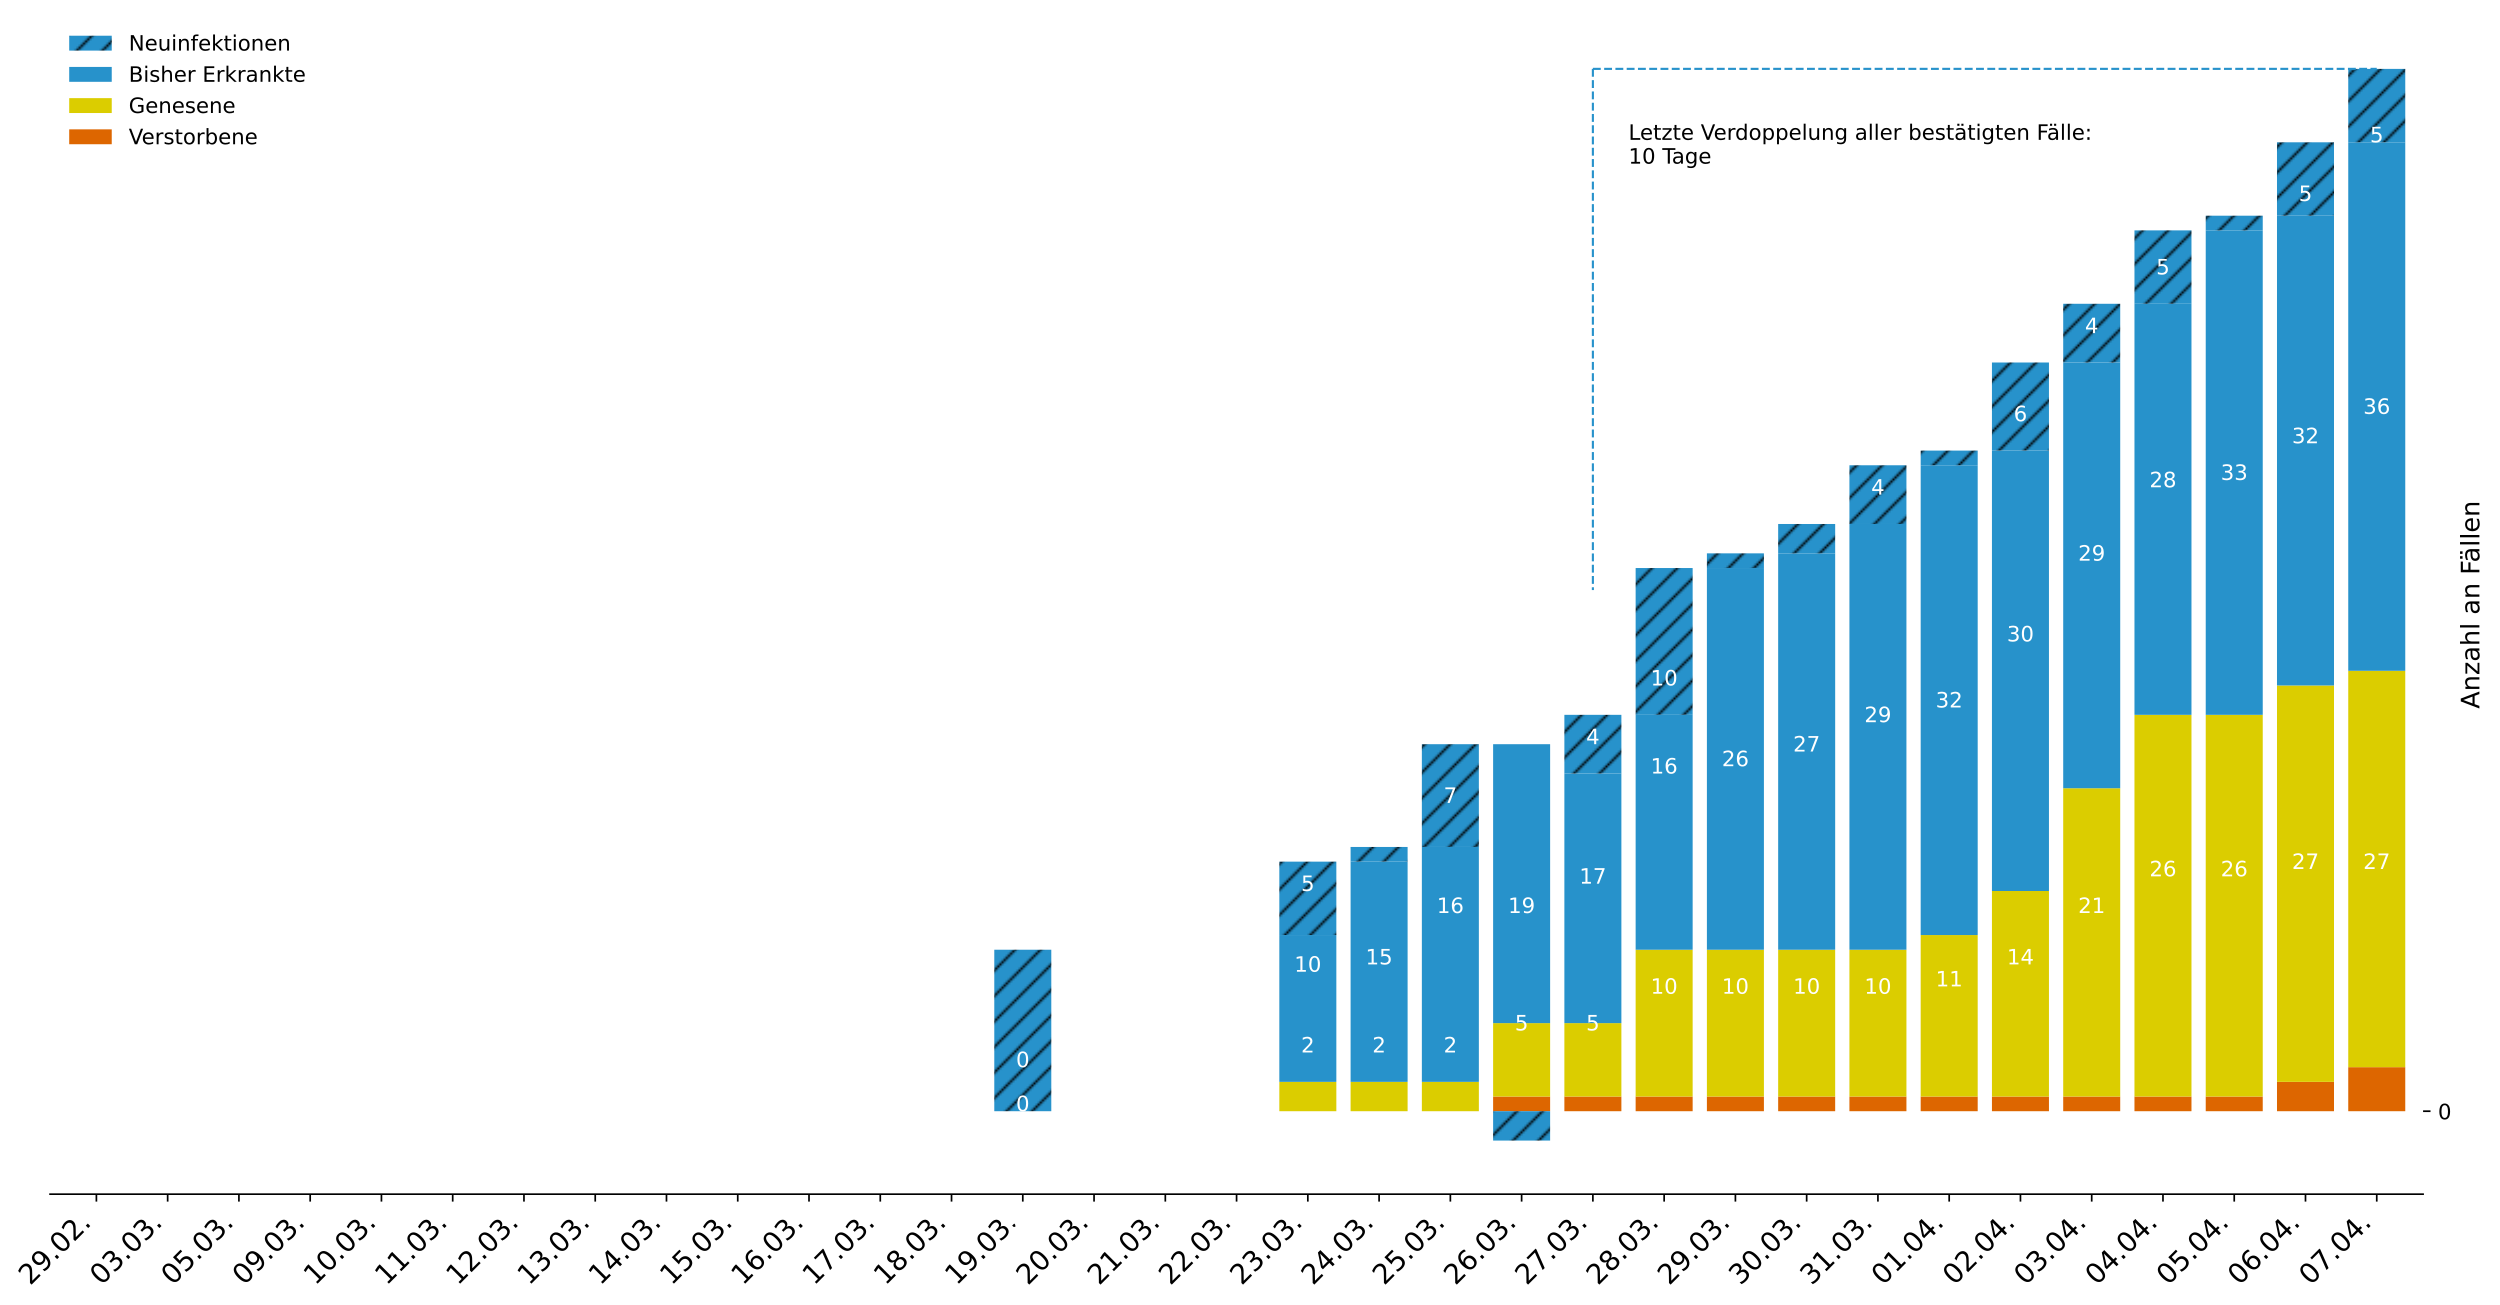 <?xml version="1.0" encoding="utf-8" standalone="no"?>
<!DOCTYPE svg PUBLIC "-//W3C//DTD SVG 1.1//EN"
  "http://www.w3.org/Graphics/SVG/1.1/DTD/svg11.dtd">
<!-- Created with matplotlib (https://matplotlib.org/) -->
<svg height="613.934pt" version="1.1" viewBox="0 0 1175.727 613.934" width="1175.727pt" xmlns="http://www.w3.org/2000/svg" xmlns:xlink="http://www.w3.org/1999/xlink">
 <defs>
  <style type="text/css">
*{stroke-linecap:butt;stroke-linejoin:round;}
  </style>
 </defs>
 <g id="figure_1">
  <g id="patch_1">
   <path d="M 0 613.934 
L 1175.727 613.934 
L 1175.727 0 
L 0 0 
z
" style="fill:#ffffff;"/>
  </g>
  <g id="axes_1">
   <g id="patch_2">
    <path d="M 23.55 561.6 
L 1139.55 561.6 
L 1139.55 7.2 
L 23.55 7.2 
z
" style="fill:#ffffff;"/>
   </g>
   <g id="patch_3">
    <path clip-path="url(#pe0b0938342)" d="M 31.929 522.592 
L 58.739 522.592 
L 58.739 522.592 
L 31.929 522.592 
z
" style="fill:url(#h4ba895fb71);"/>
   </g>
   <g id="patch_4">
    <path clip-path="url(#pe0b0938342)" d="M 65.442 522.592 
L 92.253 522.592 
L 92.253 522.592 
L 65.442 522.592 
z
" style="fill:url(#h4ba895fb71);"/>
   </g>
   <g id="patch_5">
    <path clip-path="url(#pe0b0938342)" d="M 98.956 522.592 
L 125.766 522.592 
L 125.766 522.592 
L 98.956 522.592 
z
" style="fill:url(#h4ba895fb71);"/>
   </g>
   <g id="patch_6">
    <path clip-path="url(#pe0b0938342)" d="M 132.469 522.592 
L 159.28 522.592 
L 159.28 522.592 
L 132.469 522.592 
z
" style="fill:url(#h4ba895fb71);"/>
   </g>
   <g id="patch_7">
    <path clip-path="url(#pe0b0938342)" d="M 165.983 522.592 
L 192.794 522.592 
L 192.794 522.592 
L 165.983 522.592 
z
" style="fill:url(#h4ba895fb71);"/>
   </g>
   <g id="patch_8">
    <path clip-path="url(#pe0b0938342)" d="M 199.496 522.592 
L 226.307 522.592 
L 226.307 522.592 
L 199.496 522.592 
z
" style="fill:url(#h4ba895fb71);"/>
   </g>
   <g id="patch_9">
    <path clip-path="url(#pe0b0938342)" d="M 233.01 522.592 
L 259.821 522.592 
L 259.821 522.592 
L 233.01 522.592 
z
" style="fill:url(#h4ba895fb71);"/>
   </g>
   <g id="patch_10">
    <path clip-path="url(#pe0b0938342)" d="M 266.523 522.592 
L 293.334 522.592 
L 293.334 522.592 
L 266.523 522.592 
z
" style="fill:url(#h4ba895fb71);"/>
   </g>
   <g id="patch_11">
    <path clip-path="url(#pe0b0938342)" d="M 300.037 522.592 
L 326.848 522.592 
L 326.848 522.592 
L 300.037 522.592 
z
" style="fill:url(#h4ba895fb71);"/>
   </g>
   <g id="patch_12">
    <path clip-path="url(#pe0b0938342)" d="M 333.55 522.592 
L 360.361 522.592 
L 360.361 522.592 
L 333.55 522.592 
z
" style="fill:url(#h4ba895fb71);"/>
   </g>
   <g id="patch_13">
    <path clip-path="url(#pe0b0938342)" d="M 367.064 522.592 
L 393.875 522.592 
L 393.875 522.592 
L 367.064 522.592 
z
" style="fill:url(#h4ba895fb71);"/>
   </g>
   <g id="patch_14">
    <path clip-path="url(#pe0b0938342)" d="M 400.577 522.592 
L 427.388 522.592 
L 427.388 522.592 
L 400.577 522.592 
z
" style="fill:url(#h4ba895fb71);"/>
   </g>
   <g id="patch_15">
    <path clip-path="url(#pe0b0938342)" d="M 434.091 522.592 
L 460.902 522.592 
L 460.902 522.592 
L 434.091 522.592 
z
" style="fill:url(#h4ba895fb71);"/>
   </g>
   <g id="patch_16">
    <path clip-path="url(#pe0b0938342)" d="M 467.604 522.592 
L 494.415 522.592 
L 494.415 522.592 
L 467.604 522.592 
z
" style="fill:url(#h4ba895fb71);"/>
   </g>
   <g id="patch_17">
    <path clip-path="url(#pe0b0938342)" d="M 501.118 522.592 
L 527.929 522.592 
L 527.929 522.592 
L 501.118 522.592 
z
" style="fill:url(#h4ba895fb71);"/>
   </g>
   <g id="patch_18">
    <path clip-path="url(#pe0b0938342)" d="M 534.631 522.592 
L 561.442 522.592 
L 561.442 522.592 
L 534.631 522.592 
z
" style="fill:url(#h4ba895fb71);"/>
   </g>
   <g id="patch_19">
    <path clip-path="url(#pe0b0938342)" d="M 568.145 522.592 
L 594.956 522.592 
L 594.956 522.592 
L 568.145 522.592 
z
" style="fill:url(#h4ba895fb71);"/>
   </g>
   <g id="patch_20">
    <path clip-path="url(#pe0b0938342)" d="M 601.658 522.592 
L 628.469 522.592 
L 628.469 522.592 
L 601.658 522.592 
z
" style="fill:url(#h4ba895fb71);"/>
   </g>
   <g id="patch_21">
    <path clip-path="url(#pe0b0938342)" d="M 635.172 522.592 
L 661.983 522.592 
L 661.983 522.592 
L 635.172 522.592 
z
" style="fill:url(#h4ba895fb71);"/>
   </g>
   <g id="patch_22">
    <path clip-path="url(#pe0b0938342)" d="M 668.685 522.592 
L 695.496 522.592 
L 695.496 522.592 
L 668.685 522.592 
z
" style="fill:url(#h4ba895fb71);"/>
   </g>
   <g id="patch_23">
    <path clip-path="url(#pe0b0938342)" d="M 702.199 522.592 
L 729.01 522.592 
L 729.01 515.688 
L 702.199 515.688 
z
" style="fill:url(#h4ba895fb71);"/>
   </g>
   <g id="patch_24">
    <path clip-path="url(#pe0b0938342)" d="M 735.712 522.592 
L 762.523 522.592 
L 762.523 515.688 
L 735.712 515.688 
z
" style="fill:url(#h4ba895fb71);"/>
   </g>
   <g id="patch_25">
    <path clip-path="url(#pe0b0938342)" d="M 769.226 522.592 
L 796.037 522.592 
L 796.037 515.688 
L 769.226 515.688 
z
" style="fill:url(#h4ba895fb71);"/>
   </g>
   <g id="patch_26">
    <path clip-path="url(#pe0b0938342)" d="M 802.739 522.592 
L 829.55 522.592 
L 829.55 515.688 
L 802.739 515.688 
z
" style="fill:url(#h4ba895fb71);"/>
   </g>
   <g id="patch_27">
    <path clip-path="url(#pe0b0938342)" d="M 836.253 522.592 
L 863.064 522.592 
L 863.064 515.688 
L 836.253 515.688 
z
" style="fill:url(#h4ba895fb71);"/>
   </g>
   <g id="patch_28">
    <path clip-path="url(#pe0b0938342)" d="M 869.766 522.592 
L 896.577 522.592 
L 896.577 515.688 
L 869.766 515.688 
z
" style="fill:url(#h4ba895fb71);"/>
   </g>
   <g id="patch_29">
    <path clip-path="url(#pe0b0938342)" d="M 903.28 522.592 
L 930.091 522.592 
L 930.091 515.688 
L 903.28 515.688 
z
" style="fill:url(#h4ba895fb71);"/>
   </g>
   <g id="patch_30">
    <path clip-path="url(#pe0b0938342)" d="M 936.794 522.592 
L 963.604 522.592 
L 963.604 515.688 
L 936.794 515.688 
z
" style="fill:url(#h4ba895fb71);"/>
   </g>
   <g id="patch_31">
    <path clip-path="url(#pe0b0938342)" d="M 970.307 522.592 
L 997.118 522.592 
L 997.118 515.688 
L 970.307 515.688 
z
" style="fill:url(#h4ba895fb71);"/>
   </g>
   <g id="patch_32">
    <path clip-path="url(#pe0b0938342)" d="M 1003.821 522.592 
L 1030.631 522.592 
L 1030.631 515.688 
L 1003.821 515.688 
z
" style="fill:url(#h4ba895fb71);"/>
   </g>
   <g id="patch_33">
    <path clip-path="url(#pe0b0938342)" d="M 1037.334 522.592 
L 1064.145 522.592 
L 1064.145 515.688 
L 1037.334 515.688 
z
" style="fill:url(#h4ba895fb71);"/>
   </g>
   <g id="patch_34">
    <path clip-path="url(#pe0b0938342)" d="M 1070.848 522.592 
L 1097.658 522.592 
L 1097.658 508.784 
L 1070.848 508.784 
z
" style="fill:url(#h4ba895fb71);"/>
   </g>
   <g id="patch_35">
    <path clip-path="url(#pe0b0938342)" d="M 1104.361 522.592 
L 1131.172 522.592 
L 1131.172 501.879 
L 1104.361 501.879 
z
" style="fill:url(#h4ba895fb71);"/>
   </g>
   <g id="patch_36">
    <path clip-path="url(#pe0b0938342)" d="M 31.929 522.592 
L 58.739 522.592 
L 58.739 522.592 
L 31.929 522.592 
z
" style="fill:url(#h2619e87644);"/>
   </g>
   <g id="patch_37">
    <path clip-path="url(#pe0b0938342)" d="M 65.442 522.592 
L 92.253 522.592 
L 92.253 522.592 
L 65.442 522.592 
z
" style="fill:url(#h2619e87644);"/>
   </g>
   <g id="patch_38">
    <path clip-path="url(#pe0b0938342)" d="M 98.956 522.592 
L 125.766 522.592 
L 125.766 522.592 
L 98.956 522.592 
z
" style="fill:url(#h2619e87644);"/>
   </g>
   <g id="patch_39">
    <path clip-path="url(#pe0b0938342)" d="M 132.469 522.592 
L 159.28 522.592 
L 159.28 522.592 
L 132.469 522.592 
z
" style="fill:url(#h2619e87644);"/>
   </g>
   <g id="patch_40">
    <path clip-path="url(#pe0b0938342)" d="M 165.983 522.592 
L 192.794 522.592 
L 192.794 522.592 
L 165.983 522.592 
z
" style="fill:url(#h2619e87644);"/>
   </g>
   <g id="patch_41">
    <path clip-path="url(#pe0b0938342)" d="M 199.496 522.592 
L 226.307 522.592 
L 226.307 522.592 
L 199.496 522.592 
z
" style="fill:url(#h2619e87644);"/>
   </g>
   <g id="patch_42">
    <path clip-path="url(#pe0b0938342)" d="M 233.01 522.592 
L 259.821 522.592 
L 259.821 522.592 
L 233.01 522.592 
z
" style="fill:url(#h2619e87644);"/>
   </g>
   <g id="patch_43">
    <path clip-path="url(#pe0b0938342)" d="M 266.523 522.592 
L 293.334 522.592 
L 293.334 522.592 
L 266.523 522.592 
z
" style="fill:url(#h2619e87644);"/>
   </g>
   <g id="patch_44">
    <path clip-path="url(#pe0b0938342)" d="M 300.037 522.592 
L 326.848 522.592 
L 326.848 522.592 
L 300.037 522.592 
z
" style="fill:url(#h2619e87644);"/>
   </g>
   <g id="patch_45">
    <path clip-path="url(#pe0b0938342)" d="M 333.55 522.592 
L 360.361 522.592 
L 360.361 522.592 
L 333.55 522.592 
z
" style="fill:url(#h2619e87644);"/>
   </g>
   <g id="patch_46">
    <path clip-path="url(#pe0b0938342)" d="M 367.064 522.592 
L 393.875 522.592 
L 393.875 522.592 
L 367.064 522.592 
z
" style="fill:url(#h2619e87644);"/>
   </g>
   <g id="patch_47">
    <path clip-path="url(#pe0b0938342)" d="M 400.577 522.592 
L 427.388 522.592 
L 427.388 522.592 
L 400.577 522.592 
z
" style="fill:url(#h2619e87644);"/>
   </g>
   <g id="patch_48">
    <path clip-path="url(#pe0b0938342)" d="M 434.091 522.592 
L 460.902 522.592 
L 460.902 522.592 
L 434.091 522.592 
z
" style="fill:url(#h2619e87644);"/>
   </g>
   <g id="patch_49">
    <path clip-path="url(#pe0b0938342)" d="M 467.604 522.592 
L 494.415 522.592 
L 494.415 522.592 
L 467.604 522.592 
z
" style="fill:url(#h2619e87644);"/>
   </g>
   <g id="patch_50">
    <path clip-path="url(#pe0b0938342)" d="M 501.118 522.592 
L 527.929 522.592 
L 527.929 522.592 
L 501.118 522.592 
z
" style="fill:url(#h2619e87644);"/>
   </g>
   <g id="patch_51">
    <path clip-path="url(#pe0b0938342)" d="M 534.631 522.592 
L 561.442 522.592 
L 561.442 522.592 
L 534.631 522.592 
z
" style="fill:url(#h2619e87644);"/>
   </g>
   <g id="patch_52">
    <path clip-path="url(#pe0b0938342)" d="M 568.145 522.592 
L 594.956 522.592 
L 594.956 522.592 
L 568.145 522.592 
z
" style="fill:url(#h2619e87644);"/>
   </g>
   <g id="patch_53">
    <path clip-path="url(#pe0b0938342)" d="M 601.658 522.592 
L 628.469 522.592 
L 628.469 508.784 
L 601.658 508.784 
z
" style="fill:url(#h2619e87644);"/>
   </g>
   <g id="patch_54">
    <path clip-path="url(#pe0b0938342)" d="M 635.172 522.592 
L 661.983 522.592 
L 661.983 508.784 
L 635.172 508.784 
z
" style="fill:url(#h2619e87644);"/>
   </g>
   <g id="patch_55">
    <path clip-path="url(#pe0b0938342)" d="M 668.685 522.592 
L 695.496 522.592 
L 695.496 508.784 
L 668.685 508.784 
z
" style="fill:url(#h2619e87644);"/>
   </g>
   <g id="patch_56">
    <path clip-path="url(#pe0b0938342)" d="M 702.199 515.688 
L 729.01 515.688 
L 729.01 481.167 
L 702.199 481.167 
z
" style="fill:url(#h2619e87644);"/>
   </g>
   <g id="patch_57">
    <path clip-path="url(#pe0b0938342)" d="M 735.712 515.688 
L 762.523 515.688 
L 762.523 481.167 
L 735.712 481.167 
z
" style="fill:url(#h2619e87644);"/>
   </g>
   <g id="patch_58">
    <path clip-path="url(#pe0b0938342)" d="M 769.226 515.688 
L 796.037 515.688 
L 796.037 446.647 
L 769.226 446.647 
z
" style="fill:url(#h2619e87644);"/>
   </g>
   <g id="patch_59">
    <path clip-path="url(#pe0b0938342)" d="M 802.739 515.688 
L 829.55 515.688 
L 829.55 446.647 
L 802.739 446.647 
z
" style="fill:url(#h2619e87644);"/>
   </g>
   <g id="patch_60">
    <path clip-path="url(#pe0b0938342)" d="M 836.253 515.688 
L 863.064 515.688 
L 863.064 446.647 
L 836.253 446.647 
z
" style="fill:url(#h2619e87644);"/>
   </g>
   <g id="patch_61">
    <path clip-path="url(#pe0b0938342)" d="M 869.766 515.688 
L 896.577 515.688 
L 896.577 446.647 
L 869.766 446.647 
z
" style="fill:url(#h2619e87644);"/>
   </g>
   <g id="patch_62">
    <path clip-path="url(#pe0b0938342)" d="M 903.28 515.688 
L 930.091 515.688 
L 930.091 439.742 
L 903.28 439.742 
z
" style="fill:url(#h2619e87644);"/>
   </g>
   <g id="patch_63">
    <path clip-path="url(#pe0b0938342)" d="M 936.794 515.688 
L 963.604 515.688 
L 963.604 419.03 
L 936.794 419.03 
z
" style="fill:url(#h2619e87644);"/>
   </g>
   <g id="patch_64">
    <path clip-path="url(#pe0b0938342)" d="M 970.307 515.688 
L 997.118 515.688 
L 997.118 370.701 
L 970.307 370.701 
z
" style="fill:url(#h2619e87644);"/>
   </g>
   <g id="patch_65">
    <path clip-path="url(#pe0b0938342)" d="M 1003.821 515.688 
L 1030.631 515.688 
L 1030.631 336.181 
L 1003.821 336.181 
z
" style="fill:url(#h2619e87644);"/>
   </g>
   <g id="patch_66">
    <path clip-path="url(#pe0b0938342)" d="M 1037.334 515.688 
L 1064.145 515.688 
L 1064.145 336.181 
L 1037.334 336.181 
z
" style="fill:url(#h2619e87644);"/>
   </g>
   <g id="patch_67">
    <path clip-path="url(#pe0b0938342)" d="M 1070.848 508.784 
L 1097.658 508.784 
L 1097.658 322.373 
L 1070.848 322.373 
z
" style="fill:url(#h2619e87644);"/>
   </g>
   <g id="patch_68">
    <path clip-path="url(#pe0b0938342)" d="M 1104.361 501.879 
L 1131.172 501.879 
L 1131.172 315.468 
L 1104.361 315.468 
z
" style="fill:url(#h2619e87644);"/>
   </g>
   <g id="patch_69">
    <path clip-path="url(#pe0b0938342)" d="M 31.929 522.592 
L 58.739 522.592 
L 58.739 522.592 
L 31.929 522.592 
z
" style="fill:url(#h2c9db6539b);"/>
   </g>
   <g id="patch_70">
    <path clip-path="url(#pe0b0938342)" d="M 65.442 522.592 
L 92.253 522.592 
L 92.253 522.592 
L 65.442 522.592 
z
" style="fill:url(#h2c9db6539b);"/>
   </g>
   <g id="patch_71">
    <path clip-path="url(#pe0b0938342)" d="M 98.956 522.592 
L 125.766 522.592 
L 125.766 522.592 
L 98.956 522.592 
z
" style="fill:url(#h2c9db6539b);"/>
   </g>
   <g id="patch_72">
    <path clip-path="url(#pe0b0938342)" d="M 132.469 522.592 
L 159.28 522.592 
L 159.28 522.592 
L 132.469 522.592 
z
" style="fill:url(#h2c9db6539b);"/>
   </g>
   <g id="patch_73">
    <path clip-path="url(#pe0b0938342)" d="M 165.983 522.592 
L 192.794 522.592 
L 192.794 522.592 
L 165.983 522.592 
z
" style="fill:url(#h2c9db6539b);"/>
   </g>
   <g id="patch_74">
    <path clip-path="url(#pe0b0938342)" d="M 199.496 522.592 
L 226.307 522.592 
L 226.307 522.592 
L 199.496 522.592 
z
" style="fill:url(#h2c9db6539b);"/>
   </g>
   <g id="patch_75">
    <path clip-path="url(#pe0b0938342)" d="M 233.01 522.592 
L 259.821 522.592 
L 259.821 522.592 
L 233.01 522.592 
z
" style="fill:url(#h2c9db6539b);"/>
   </g>
   <g id="patch_76">
    <path clip-path="url(#pe0b0938342)" d="M 266.523 522.592 
L 293.334 522.592 
L 293.334 522.592 
L 266.523 522.592 
z
" style="fill:url(#h2c9db6539b);"/>
   </g>
   <g id="patch_77">
    <path clip-path="url(#pe0b0938342)" d="M 300.037 522.592 
L 326.848 522.592 
L 326.848 522.592 
L 300.037 522.592 
z
" style="fill:url(#h2c9db6539b);"/>
   </g>
   <g id="patch_78">
    <path clip-path="url(#pe0b0938342)" d="M 333.55 522.592 
L 360.361 522.592 
L 360.361 522.592 
L 333.55 522.592 
z
" style="fill:url(#h2c9db6539b);"/>
   </g>
   <g id="patch_79">
    <path clip-path="url(#pe0b0938342)" d="M 367.064 522.592 
L 393.875 522.592 
L 393.875 522.592 
L 367.064 522.592 
z
" style="fill:url(#h2c9db6539b);"/>
   </g>
   <g id="patch_80">
    <path clip-path="url(#pe0b0938342)" d="M 400.577 522.592 
L 427.388 522.592 
L 427.388 522.592 
L 400.577 522.592 
z
" style="fill:url(#h2c9db6539b);"/>
   </g>
   <g id="patch_81">
    <path clip-path="url(#pe0b0938342)" d="M 434.091 522.592 
L 460.902 522.592 
L 460.902 522.592 
L 434.091 522.592 
z
" style="fill:url(#h2c9db6539b);"/>
   </g>
   <g id="patch_82">
    <path clip-path="url(#pe0b0938342)" d="M 467.604 522.592 
L 494.415 522.592 
L 494.415 522.592 
L 467.604 522.592 
z
" style="fill:url(#h2c9db6539b);"/>
   </g>
   <g id="patch_83">
    <path clip-path="url(#pe0b0938342)" d="M 501.118 522.592 
L 527.929 522.592 
L 527.929 522.592 
L 501.118 522.592 
z
" style="fill:url(#h2c9db6539b);"/>
   </g>
   <g id="patch_84">
    <path clip-path="url(#pe0b0938342)" d="M 534.631 522.592 
L 561.442 522.592 
L 561.442 522.592 
L 534.631 522.592 
z
" style="fill:url(#h2c9db6539b);"/>
   </g>
   <g id="patch_85">
    <path clip-path="url(#pe0b0938342)" d="M 568.145 522.592 
L 594.956 522.592 
L 594.956 522.592 
L 568.145 522.592 
z
" style="fill:url(#h2c9db6539b);"/>
   </g>
   <g id="patch_86">
    <path clip-path="url(#pe0b0938342)" d="M 601.658 508.784 
L 628.469 508.784 
L 628.469 439.742 
L 601.658 439.742 
z
" style="fill:url(#h2c9db6539b);"/>
   </g>
   <g id="patch_87">
    <path clip-path="url(#pe0b0938342)" d="M 635.172 508.784 
L 661.983 508.784 
L 661.983 405.222 
L 635.172 405.222 
z
" style="fill:url(#h2c9db6539b);"/>
   </g>
   <g id="patch_88">
    <path clip-path="url(#pe0b0938342)" d="M 668.685 508.784 
L 695.496 508.784 
L 695.496 398.318 
L 668.685 398.318 
z
" style="fill:url(#h2c9db6539b);"/>
   </g>
   <g id="patch_89">
    <path clip-path="url(#pe0b0938342)" d="M 702.199 481.167 
L 729.01 481.167 
L 729.01 349.989 
L 702.199 349.989 
z
" style="fill:url(#h2c9db6539b);"/>
   </g>
   <g id="patch_90">
    <path clip-path="url(#pe0b0938342)" d="M 735.712 481.167 
L 762.523 481.167 
L 762.523 363.797 
L 735.712 363.797 
z
" style="fill:url(#h2c9db6539b);"/>
   </g>
   <g id="patch_91">
    <path clip-path="url(#pe0b0938342)" d="M 769.226 446.647 
L 796.037 446.647 
L 796.037 336.181 
L 769.226 336.181 
z
" style="fill:url(#h2c9db6539b);"/>
   </g>
   <g id="patch_92">
    <path clip-path="url(#pe0b0938342)" d="M 802.739 446.647 
L 829.55 446.647 
L 829.55 267.14 
L 802.739 267.14 
z
" style="fill:url(#h2c9db6539b);"/>
   </g>
   <g id="patch_93">
    <path clip-path="url(#pe0b0938342)" d="M 836.253 446.647 
L 863.064 446.647 
L 863.064 260.236 
L 836.253 260.236 
z
" style="fill:url(#h2c9db6539b);"/>
   </g>
   <g id="patch_94">
    <path clip-path="url(#pe0b0938342)" d="M 869.766 446.647 
L 896.577 446.647 
L 896.577 246.427 
L 869.766 246.427 
z
" style="fill:url(#h2c9db6539b);"/>
   </g>
   <g id="patch_95">
    <path clip-path="url(#pe0b0938342)" d="M 903.28 439.742 
L 930.091 439.742 
L 930.091 218.811 
L 903.28 218.811 
z
" style="fill:url(#h2c9db6539b);"/>
   </g>
   <g id="patch_96">
    <path clip-path="url(#pe0b0938342)" d="M 936.794 419.03 
L 963.604 419.03 
L 963.604 211.907 
L 936.794 211.907 
z
" style="fill:url(#h2c9db6539b);"/>
   </g>
   <g id="patch_97">
    <path clip-path="url(#pe0b0938342)" d="M 970.307 370.701 
L 997.118 370.701 
L 997.118 170.482 
L 970.307 170.482 
z
" style="fill:url(#h2c9db6539b);"/>
   </g>
   <g id="patch_98">
    <path clip-path="url(#pe0b0938342)" d="M 1003.821 336.181 
L 1030.631 336.181 
L 1030.631 142.866 
L 1003.821 142.866 
z
" style="fill:url(#h2c9db6539b);"/>
   </g>
   <g id="patch_99">
    <path clip-path="url(#pe0b0938342)" d="M 1037.334 336.181 
L 1064.145 336.181 
L 1064.145 108.345 
L 1037.334 108.345 
z
" style="fill:url(#h2c9db6539b);"/>
   </g>
   <g id="patch_100">
    <path clip-path="url(#pe0b0938342)" d="M 1070.848 322.373 
L 1097.658 322.373 
L 1097.658 101.441 
L 1070.848 101.441 
z
" style="fill:url(#h2c9db6539b);"/>
   </g>
   <g id="patch_101">
    <path clip-path="url(#pe0b0938342)" d="M 1104.361 315.468 
L 1131.172 315.468 
L 1131.172 66.921 
L 1104.361 66.921 
z
" style="fill:url(#h2c9db6539b);"/>
   </g>
   <g id="patch_102">
    <path clip-path="url(#pe0b0938342)" d="M 31.929 522.592 
L 58.739 522.592 
L 58.739 522.592 
L 31.929 522.592 
z
" style="fill:url(#h9d6d641254);"/>
   </g>
   <g id="patch_103">
    <path clip-path="url(#pe0b0938342)" d="M 65.442 522.592 
L 92.253 522.592 
L 92.253 522.592 
L 65.442 522.592 
z
" style="fill:url(#h9d6d641254);"/>
   </g>
   <g id="patch_104">
    <path clip-path="url(#pe0b0938342)" d="M 98.956 522.592 
L 125.766 522.592 
L 125.766 522.592 
L 98.956 522.592 
z
" style="fill:url(#h9d6d641254);"/>
   </g>
   <g id="patch_105">
    <path clip-path="url(#pe0b0938342)" d="M 132.469 522.592 
L 159.28 522.592 
L 159.28 522.592 
L 132.469 522.592 
z
" style="fill:url(#h9d6d641254);"/>
   </g>
   <g id="patch_106">
    <path clip-path="url(#pe0b0938342)" d="M 165.983 522.592 
L 192.794 522.592 
L 192.794 522.592 
L 165.983 522.592 
z
" style="fill:url(#h9d6d641254);"/>
   </g>
   <g id="patch_107">
    <path clip-path="url(#pe0b0938342)" d="M 199.496 522.592 
L 226.307 522.592 
L 226.307 522.592 
L 199.496 522.592 
z
" style="fill:url(#h9d6d641254);"/>
   </g>
   <g id="patch_108">
    <path clip-path="url(#pe0b0938342)" d="M 233.01 522.592 
L 259.821 522.592 
L 259.821 522.592 
L 233.01 522.592 
z
" style="fill:url(#h9d6d641254);"/>
   </g>
   <g id="patch_109">
    <path clip-path="url(#pe0b0938342)" d="M 266.523 522.592 
L 293.334 522.592 
L 293.334 522.592 
L 266.523 522.592 
z
" style="fill:url(#h9d6d641254);"/>
   </g>
   <g id="patch_110">
    <path clip-path="url(#pe0b0938342)" d="M 300.037 522.592 
L 326.848 522.592 
L 326.848 522.592 
L 300.037 522.592 
z
" style="fill:url(#h9d6d641254);"/>
   </g>
   <g id="patch_111">
    <path clip-path="url(#pe0b0938342)" d="M 333.55 522.592 
L 360.361 522.592 
L 360.361 522.592 
L 333.55 522.592 
z
" style="fill:url(#h9d6d641254);"/>
   </g>
   <g id="patch_112">
    <path clip-path="url(#pe0b0938342)" d="M 367.064 522.592 
L 393.875 522.592 
L 393.875 522.592 
L 367.064 522.592 
z
" style="fill:url(#h9d6d641254);"/>
   </g>
   <g id="patch_113">
    <path clip-path="url(#pe0b0938342)" d="M 400.577 522.592 
L 427.388 522.592 
L 427.388 522.592 
L 400.577 522.592 
z
" style="fill:url(#h9d6d641254);"/>
   </g>
   <g id="patch_114">
    <path clip-path="url(#pe0b0938342)" d="M 434.091 522.592 
L 460.902 522.592 
L 460.902 522.592 
L 434.091 522.592 
z
" style="fill:url(#h9d6d641254);"/>
   </g>
   <g id="patch_115">
    <path clip-path="url(#pe0b0938342)" d="M 467.604 522.592 
L 494.415 522.592 
L 494.415 446.647 
L 467.604 446.647 
z
" style="fill:url(#h9d6d641254);"/>
   </g>
   <g id="patch_116">
    <path clip-path="url(#pe0b0938342)" d="M 501.118 522.592 
L 527.929 522.592 
L 527.929 522.592 
L 501.118 522.592 
z
" style="fill:url(#h9d6d641254);"/>
   </g>
   <g id="patch_117">
    <path clip-path="url(#pe0b0938342)" d="M 534.631 522.592 
L 561.442 522.592 
L 561.442 522.592 
L 534.631 522.592 
z
" style="fill:url(#h9d6d641254);"/>
   </g>
   <g id="patch_118">
    <path clip-path="url(#pe0b0938342)" d="M 568.145 522.592 
L 594.956 522.592 
L 594.956 522.592 
L 568.145 522.592 
z
" style="fill:url(#h9d6d641254);"/>
   </g>
   <g id="patch_119">
    <path clip-path="url(#pe0b0938342)" d="M 601.658 439.742 
L 628.469 439.742 
L 628.469 405.222 
L 601.658 405.222 
z
" style="fill:url(#h9d6d641254);"/>
   </g>
   <g id="patch_120">
    <path clip-path="url(#pe0b0938342)" d="M 635.172 405.222 
L 661.983 405.222 
L 661.983 398.318 
L 635.172 398.318 
z
" style="fill:url(#h9d6d641254);"/>
   </g>
   <g id="patch_121">
    <path clip-path="url(#pe0b0938342)" d="M 668.685 398.318 
L 695.496 398.318 
L 695.496 349.989 
L 668.685 349.989 
z
" style="fill:url(#h9d6d641254);"/>
   </g>
   <g id="patch_122">
    <path clip-path="url(#pe0b0938342)" d="M 702.199 522.592 
L 729.01 522.592 
L 729.01 536.4 
L 702.199 536.4 
z
" style="fill:url(#h9d6d641254);"/>
   </g>
   <g id="patch_123">
    <path clip-path="url(#pe0b0938342)" d="M 735.712 363.797 
L 762.523 363.797 
L 762.523 336.181 
L 735.712 336.181 
z
" style="fill:url(#h9d6d641254);"/>
   </g>
   <g id="patch_124">
    <path clip-path="url(#pe0b0938342)" d="M 769.226 336.181 
L 796.037 336.181 
L 796.037 267.14 
L 769.226 267.14 
z
" style="fill:url(#h9d6d641254);"/>
   </g>
   <g id="patch_125">
    <path clip-path="url(#pe0b0938342)" d="M 802.739 267.14 
L 829.55 267.14 
L 829.55 260.236 
L 802.739 260.236 
z
" style="fill:url(#h9d6d641254);"/>
   </g>
   <g id="patch_126">
    <path clip-path="url(#pe0b0938342)" d="M 836.253 260.236 
L 863.064 260.236 
L 863.064 246.427 
L 836.253 246.427 
z
" style="fill:url(#h9d6d641254);"/>
   </g>
   <g id="patch_127">
    <path clip-path="url(#pe0b0938342)" d="M 869.766 246.427 
L 896.577 246.427 
L 896.577 218.811 
L 869.766 218.811 
z
" style="fill:url(#h9d6d641254);"/>
   </g>
   <g id="patch_128">
    <path clip-path="url(#pe0b0938342)" d="M 903.28 218.811 
L 930.091 218.811 
L 930.091 211.907 
L 903.28 211.907 
z
" style="fill:url(#h9d6d641254);"/>
   </g>
   <g id="patch_129">
    <path clip-path="url(#pe0b0938342)" d="M 936.794 211.907 
L 963.604 211.907 
L 963.604 170.482 
L 936.794 170.482 
z
" style="fill:url(#h9d6d641254);"/>
   </g>
   <g id="patch_130">
    <path clip-path="url(#pe0b0938342)" d="M 970.307 170.482 
L 997.118 170.482 
L 997.118 142.866 
L 970.307 142.866 
z
" style="fill:url(#h9d6d641254);"/>
   </g>
   <g id="patch_131">
    <path clip-path="url(#pe0b0938342)" d="M 1003.821 142.866 
L 1030.631 142.866 
L 1030.631 108.345 
L 1003.821 108.345 
z
" style="fill:url(#h9d6d641254);"/>
   </g>
   <g id="patch_132">
    <path clip-path="url(#pe0b0938342)" d="M 1037.334 108.345 
L 1064.145 108.345 
L 1064.145 101.441 
L 1037.334 101.441 
z
" style="fill:url(#h9d6d641254);"/>
   </g>
   <g id="patch_133">
    <path clip-path="url(#pe0b0938342)" d="M 1070.848 101.441 
L 1097.658 101.441 
L 1097.658 66.921 
L 1070.848 66.921 
z
" style="fill:url(#h9d6d641254);"/>
   </g>
   <g id="patch_134">
    <path clip-path="url(#pe0b0938342)" d="M 1104.361 66.921 
L 1131.172 66.921 
L 1131.172 32.4 
L 1104.361 32.4 
z
" style="fill:url(#h9d6d641254);"/>
   </g>
   <g id="matplotlib.axis_1">
    <g id="xtick_1">
     <g id="line2d_1">
      <defs>
       <path d="M 0 0 
L 0 3.5 
" id="mdb63fcc1e3" style="stroke:#000000;stroke-width:0.8;"/>
      </defs>
      <g>
       <use style="stroke:#000000;stroke-width:0.8;" x="45.334" xlink:href="#mdb63fcc1e3" y="561.6"/>
      </g>
     </g>
     <g id="text_1">
      <!-- 29.02. -->
      <defs>
       <path d="M 19.188 8.297 
L 53.609 8.297 
L 53.609 0 
L 7.328 0 
L 7.328 8.297 
Q 12.938 14.109 22.625 23.891 
Q 32.328 33.688 34.812 36.531 
Q 39.547 41.844 41.422 45.531 
Q 43.312 49.219 43.312 52.781 
Q 43.312 58.594 39.234 62.25 
Q 35.156 65.922 28.609 65.922 
Q 23.969 65.922 18.812 64.312 
Q 13.672 62.703 7.812 59.422 
L 7.812 69.391 
Q 13.766 71.781 18.938 73 
Q 24.125 74.219 28.422 74.219 
Q 39.75 74.219 46.484 68.547 
Q 53.219 62.891 53.219 53.422 
Q 53.219 48.922 51.531 44.891 
Q 49.859 40.875 45.406 35.406 
Q 44.188 33.984 37.641 27.219 
Q 31.109 20.453 19.188 8.297 
z
" id="DejaVuSans-50"/>
       <path d="M 10.984 1.516 
L 10.984 10.5 
Q 14.703 8.734 18.5 7.812 
Q 22.312 6.891 25.984 6.891 
Q 35.75 6.891 40.891 13.453 
Q 46.047 20.016 46.781 33.406 
Q 43.953 29.203 39.594 26.953 
Q 35.25 24.703 29.984 24.703 
Q 19.047 24.703 12.672 31.312 
Q 6.297 37.938 6.297 49.422 
Q 6.297 60.641 12.938 67.422 
Q 19.578 74.219 30.609 74.219 
Q 43.266 74.219 49.922 64.516 
Q 56.594 54.828 56.594 36.375 
Q 56.594 19.141 48.406 8.859 
Q 40.234 -1.422 26.422 -1.422 
Q 22.703 -1.422 18.891 -0.688 
Q 15.094 0.047 10.984 1.516 
z
M 30.609 32.422 
Q 37.25 32.422 41.125 36.953 
Q 45.016 41.5 45.016 49.422 
Q 45.016 57.281 41.125 61.844 
Q 37.25 66.406 30.609 66.406 
Q 23.969 66.406 20.094 61.844 
Q 16.219 57.281 16.219 49.422 
Q 16.219 41.5 20.094 36.953 
Q 23.969 32.422 30.609 32.422 
z
" id="DejaVuSans-57"/>
       <path d="M 10.688 12.406 
L 21 12.406 
L 21 0 
L 10.688 0 
z
" id="DejaVuSans-46"/>
       <path d="M 31.781 66.406 
Q 24.172 66.406 20.328 58.906 
Q 16.5 51.422 16.5 36.375 
Q 16.5 21.391 20.328 13.891 
Q 24.172 6.391 31.781 6.391 
Q 39.453 6.391 43.281 13.891 
Q 47.125 21.391 47.125 36.375 
Q 47.125 51.422 43.281 58.906 
Q 39.453 66.406 31.781 66.406 
z
M 31.781 74.219 
Q 44.047 74.219 50.516 64.516 
Q 56.984 54.828 56.984 36.375 
Q 56.984 17.969 50.516 8.266 
Q 44.047 -1.422 31.781 -1.422 
Q 19.531 -1.422 13.062 8.266 
Q 6.594 17.969 6.594 36.375 
Q 6.594 54.828 13.062 64.516 
Q 19.531 74.219 31.781 74.219 
z
" id="DejaVuSans-48"/>
      </defs>
      <g transform="translate(14.185 604.822)rotate(-45)scale(0.13 -0.13)">
       <use xlink:href="#DejaVuSans-50"/>
       <use x="63.623" xlink:href="#DejaVuSans-57"/>
       <use x="127.246" xlink:href="#DejaVuSans-46"/>
       <use x="159.033" xlink:href="#DejaVuSans-48"/>
       <use x="222.656" xlink:href="#DejaVuSans-50"/>
       <use x="286.279" xlink:href="#DejaVuSans-46"/>
      </g>
     </g>
    </g>
    <g id="xtick_2">
     <g id="line2d_2">
      <g>
       <use style="stroke:#000000;stroke-width:0.8;" x="78.848" xlink:href="#mdb63fcc1e3" y="561.6"/>
      </g>
     </g>
     <g id="text_2">
      <!-- 03.03. -->
      <defs>
       <path d="M 40.578 39.312 
Q 47.656 37.797 51.625 33 
Q 55.609 28.219 55.609 21.188 
Q 55.609 10.406 48.188 4.484 
Q 40.766 -1.422 27.094 -1.422 
Q 22.516 -1.422 17.656 -0.516 
Q 12.797 0.391 7.625 2.203 
L 7.625 11.719 
Q 11.719 9.328 16.594 8.109 
Q 21.484 6.891 26.812 6.891 
Q 36.078 6.891 40.938 10.547 
Q 45.797 14.203 45.797 21.188 
Q 45.797 27.641 41.281 31.266 
Q 36.766 34.906 28.719 34.906 
L 20.219 34.906 
L 20.219 43.016 
L 29.109 43.016 
Q 36.375 43.016 40.234 45.922 
Q 44.094 48.828 44.094 54.297 
Q 44.094 59.906 40.109 62.906 
Q 36.141 65.922 28.719 65.922 
Q 24.656 65.922 20.016 65.031 
Q 15.375 64.156 9.812 62.312 
L 9.812 71.094 
Q 15.438 72.656 20.344 73.438 
Q 25.25 74.219 29.594 74.219 
Q 40.828 74.219 47.359 69.109 
Q 53.906 64.016 53.906 55.328 
Q 53.906 49.266 50.438 45.094 
Q 46.969 40.922 40.578 39.312 
z
" id="DejaVuSans-51"/>
      </defs>
      <g transform="translate(47.698 604.822)rotate(-45)scale(0.13 -0.13)">
       <use xlink:href="#DejaVuSans-48"/>
       <use x="63.623" xlink:href="#DejaVuSans-51"/>
       <use x="127.246" xlink:href="#DejaVuSans-46"/>
       <use x="159.033" xlink:href="#DejaVuSans-48"/>
       <use x="222.656" xlink:href="#DejaVuSans-51"/>
       <use x="286.279" xlink:href="#DejaVuSans-46"/>
      </g>
     </g>
    </g>
    <g id="xtick_3">
     <g id="line2d_3">
      <g>
       <use style="stroke:#000000;stroke-width:0.8;" x="112.361" xlink:href="#mdb63fcc1e3" y="561.6"/>
      </g>
     </g>
     <g id="text_3">
      <!-- 05.03. -->
      <defs>
       <path d="M 10.797 72.906 
L 49.516 72.906 
L 49.516 64.594 
L 19.828 64.594 
L 19.828 46.734 
Q 21.969 47.469 24.109 47.828 
Q 26.266 48.188 28.422 48.188 
Q 40.625 48.188 47.75 41.5 
Q 54.891 34.812 54.891 23.391 
Q 54.891 11.625 47.562 5.094 
Q 40.234 -1.422 26.906 -1.422 
Q 22.312 -1.422 17.547 -0.641 
Q 12.797 0.141 7.719 1.703 
L 7.719 11.625 
Q 12.109 9.234 16.797 8.062 
Q 21.484 6.891 26.703 6.891 
Q 35.156 6.891 40.078 11.328 
Q 45.016 15.766 45.016 23.391 
Q 45.016 31 40.078 35.438 
Q 35.156 39.891 26.703 39.891 
Q 22.75 39.891 18.812 39.016 
Q 14.891 38.141 10.797 36.281 
z
" id="DejaVuSans-53"/>
      </defs>
      <g transform="translate(81.212 604.822)rotate(-45)scale(0.13 -0.13)">
       <use xlink:href="#DejaVuSans-48"/>
       <use x="63.623" xlink:href="#DejaVuSans-53"/>
       <use x="127.246" xlink:href="#DejaVuSans-46"/>
       <use x="159.033" xlink:href="#DejaVuSans-48"/>
       <use x="222.656" xlink:href="#DejaVuSans-51"/>
       <use x="286.279" xlink:href="#DejaVuSans-46"/>
      </g>
     </g>
    </g>
    <g id="xtick_4">
     <g id="line2d_4">
      <g>
       <use style="stroke:#000000;stroke-width:0.8;" x="145.875" xlink:href="#mdb63fcc1e3" y="561.6"/>
      </g>
     </g>
     <g id="text_4">
      <!-- 09.03. -->
      <g transform="translate(114.725 604.822)rotate(-45)scale(0.13 -0.13)">
       <use xlink:href="#DejaVuSans-48"/>
       <use x="63.623" xlink:href="#DejaVuSans-57"/>
       <use x="127.246" xlink:href="#DejaVuSans-46"/>
       <use x="159.033" xlink:href="#DejaVuSans-48"/>
       <use x="222.656" xlink:href="#DejaVuSans-51"/>
       <use x="286.279" xlink:href="#DejaVuSans-46"/>
      </g>
     </g>
    </g>
    <g id="xtick_5">
     <g id="line2d_5">
      <g>
       <use style="stroke:#000000;stroke-width:0.8;" x="179.388" xlink:href="#mdb63fcc1e3" y="561.6"/>
      </g>
     </g>
     <g id="text_5">
      <!-- 10.03. -->
      <defs>
       <path d="M 12.406 8.297 
L 28.516 8.297 
L 28.516 63.922 
L 10.984 60.406 
L 10.984 69.391 
L 28.422 72.906 
L 38.281 72.906 
L 38.281 8.297 
L 54.391 8.297 
L 54.391 0 
L 12.406 0 
z
" id="DejaVuSans-49"/>
      </defs>
      <g transform="translate(148.239 604.822)rotate(-45)scale(0.13 -0.13)">
       <use xlink:href="#DejaVuSans-49"/>
       <use x="63.623" xlink:href="#DejaVuSans-48"/>
       <use x="127.246" xlink:href="#DejaVuSans-46"/>
       <use x="159.033" xlink:href="#DejaVuSans-48"/>
       <use x="222.656" xlink:href="#DejaVuSans-51"/>
       <use x="286.279" xlink:href="#DejaVuSans-46"/>
      </g>
     </g>
    </g>
    <g id="xtick_6">
     <g id="line2d_6">
      <g>
       <use style="stroke:#000000;stroke-width:0.8;" x="212.902" xlink:href="#mdb63fcc1e3" y="561.6"/>
      </g>
     </g>
     <g id="text_6">
      <!-- 11.03. -->
      <g transform="translate(181.752 604.822)rotate(-45)scale(0.13 -0.13)">
       <use xlink:href="#DejaVuSans-49"/>
       <use x="63.623" xlink:href="#DejaVuSans-49"/>
       <use x="127.246" xlink:href="#DejaVuSans-46"/>
       <use x="159.033" xlink:href="#DejaVuSans-48"/>
       <use x="222.656" xlink:href="#DejaVuSans-51"/>
       <use x="286.279" xlink:href="#DejaVuSans-46"/>
      </g>
     </g>
    </g>
    <g id="xtick_7">
     <g id="line2d_7">
      <g>
       <use style="stroke:#000000;stroke-width:0.8;" x="246.415" xlink:href="#mdb63fcc1e3" y="561.6"/>
      </g>
     </g>
     <g id="text_7">
      <!-- 12.03. -->
      <g transform="translate(215.266 604.822)rotate(-45)scale(0.13 -0.13)">
       <use xlink:href="#DejaVuSans-49"/>
       <use x="63.623" xlink:href="#DejaVuSans-50"/>
       <use x="127.246" xlink:href="#DejaVuSans-46"/>
       <use x="159.033" xlink:href="#DejaVuSans-48"/>
       <use x="222.656" xlink:href="#DejaVuSans-51"/>
       <use x="286.279" xlink:href="#DejaVuSans-46"/>
      </g>
     </g>
    </g>
    <g id="xtick_8">
     <g id="line2d_8">
      <g>
       <use style="stroke:#000000;stroke-width:0.8;" x="279.929" xlink:href="#mdb63fcc1e3" y="561.6"/>
      </g>
     </g>
     <g id="text_8">
      <!-- 13.03. -->
      <g transform="translate(248.779 604.822)rotate(-45)scale(0.13 -0.13)">
       <use xlink:href="#DejaVuSans-49"/>
       <use x="63.623" xlink:href="#DejaVuSans-51"/>
       <use x="127.246" xlink:href="#DejaVuSans-46"/>
       <use x="159.033" xlink:href="#DejaVuSans-48"/>
       <use x="222.656" xlink:href="#DejaVuSans-51"/>
       <use x="286.279" xlink:href="#DejaVuSans-46"/>
      </g>
     </g>
    </g>
    <g id="xtick_9">
     <g id="line2d_9">
      <g>
       <use style="stroke:#000000;stroke-width:0.8;" x="313.442" xlink:href="#mdb63fcc1e3" y="561.6"/>
      </g>
     </g>
     <g id="text_9">
      <!-- 14.03. -->
      <defs>
       <path d="M 37.797 64.312 
L 12.891 25.391 
L 37.797 25.391 
z
M 35.203 72.906 
L 47.609 72.906 
L 47.609 25.391 
L 58.016 25.391 
L 58.016 17.188 
L 47.609 17.188 
L 47.609 0 
L 37.797 0 
L 37.797 17.188 
L 4.891 17.188 
L 4.891 26.703 
z
" id="DejaVuSans-52"/>
      </defs>
      <g transform="translate(282.293 604.822)rotate(-45)scale(0.13 -0.13)">
       <use xlink:href="#DejaVuSans-49"/>
       <use x="63.623" xlink:href="#DejaVuSans-52"/>
       <use x="127.246" xlink:href="#DejaVuSans-46"/>
       <use x="159.033" xlink:href="#DejaVuSans-48"/>
       <use x="222.656" xlink:href="#DejaVuSans-51"/>
       <use x="286.279" xlink:href="#DejaVuSans-46"/>
      </g>
     </g>
    </g>
    <g id="xtick_10">
     <g id="line2d_10">
      <g>
       <use style="stroke:#000000;stroke-width:0.8;" x="346.956" xlink:href="#mdb63fcc1e3" y="561.6"/>
      </g>
     </g>
     <g id="text_10">
      <!-- 15.03. -->
      <g transform="translate(315.806 604.822)rotate(-45)scale(0.13 -0.13)">
       <use xlink:href="#DejaVuSans-49"/>
       <use x="63.623" xlink:href="#DejaVuSans-53"/>
       <use x="127.246" xlink:href="#DejaVuSans-46"/>
       <use x="159.033" xlink:href="#DejaVuSans-48"/>
       <use x="222.656" xlink:href="#DejaVuSans-51"/>
       <use x="286.279" xlink:href="#DejaVuSans-46"/>
      </g>
     </g>
    </g>
    <g id="xtick_11">
     <g id="line2d_11">
      <g>
       <use style="stroke:#000000;stroke-width:0.8;" x="380.469" xlink:href="#mdb63fcc1e3" y="561.6"/>
      </g>
     </g>
     <g id="text_11">
      <!-- 16.03. -->
      <defs>
       <path d="M 33.016 40.375 
Q 26.375 40.375 22.484 35.828 
Q 18.609 31.297 18.609 23.391 
Q 18.609 15.531 22.484 10.953 
Q 26.375 6.391 33.016 6.391 
Q 39.656 6.391 43.531 10.953 
Q 47.406 15.531 47.406 23.391 
Q 47.406 31.297 43.531 35.828 
Q 39.656 40.375 33.016 40.375 
z
M 52.594 71.297 
L 52.594 62.312 
Q 48.875 64.062 45.094 64.984 
Q 41.312 65.922 37.594 65.922 
Q 27.828 65.922 22.672 59.328 
Q 17.531 52.734 16.797 39.406 
Q 19.672 43.656 24.016 45.922 
Q 28.375 48.188 33.594 48.188 
Q 44.578 48.188 50.953 41.516 
Q 57.328 34.859 57.328 23.391 
Q 57.328 12.156 50.688 5.359 
Q 44.047 -1.422 33.016 -1.422 
Q 20.359 -1.422 13.672 8.266 
Q 6.984 17.969 6.984 36.375 
Q 6.984 53.656 15.188 63.938 
Q 23.391 74.219 37.203 74.219 
Q 40.922 74.219 44.703 73.484 
Q 48.484 72.75 52.594 71.297 
z
" id="DejaVuSans-54"/>
      </defs>
      <g transform="translate(349.32 604.822)rotate(-45)scale(0.13 -0.13)">
       <use xlink:href="#DejaVuSans-49"/>
       <use x="63.623" xlink:href="#DejaVuSans-54"/>
       <use x="127.246" xlink:href="#DejaVuSans-46"/>
       <use x="159.033" xlink:href="#DejaVuSans-48"/>
       <use x="222.656" xlink:href="#DejaVuSans-51"/>
       <use x="286.279" xlink:href="#DejaVuSans-46"/>
      </g>
     </g>
    </g>
    <g id="xtick_12">
     <g id="line2d_12">
      <g>
       <use style="stroke:#000000;stroke-width:0.8;" x="413.983" xlink:href="#mdb63fcc1e3" y="561.6"/>
      </g>
     </g>
     <g id="text_12">
      <!-- 17.03. -->
      <defs>
       <path d="M 8.203 72.906 
L 55.078 72.906 
L 55.078 68.703 
L 28.609 0 
L 18.312 0 
L 43.219 64.594 
L 8.203 64.594 
z
" id="DejaVuSans-55"/>
      </defs>
      <g transform="translate(382.833 604.822)rotate(-45)scale(0.13 -0.13)">
       <use xlink:href="#DejaVuSans-49"/>
       <use x="63.623" xlink:href="#DejaVuSans-55"/>
       <use x="127.246" xlink:href="#DejaVuSans-46"/>
       <use x="159.033" xlink:href="#DejaVuSans-48"/>
       <use x="222.656" xlink:href="#DejaVuSans-51"/>
       <use x="286.279" xlink:href="#DejaVuSans-46"/>
      </g>
     </g>
    </g>
    <g id="xtick_13">
     <g id="line2d_13">
      <g>
       <use style="stroke:#000000;stroke-width:0.8;" x="447.496" xlink:href="#mdb63fcc1e3" y="561.6"/>
      </g>
     </g>
     <g id="text_13">
      <!-- 18.03. -->
      <defs>
       <path d="M 31.781 34.625 
Q 24.75 34.625 20.719 30.859 
Q 16.703 27.094 16.703 20.516 
Q 16.703 13.922 20.719 10.156 
Q 24.75 6.391 31.781 6.391 
Q 38.812 6.391 42.859 10.172 
Q 46.922 13.969 46.922 20.516 
Q 46.922 27.094 42.891 30.859 
Q 38.875 34.625 31.781 34.625 
z
M 21.922 38.812 
Q 15.578 40.375 12.031 44.719 
Q 8.5 49.078 8.5 55.328 
Q 8.5 64.062 14.719 69.141 
Q 20.953 74.219 31.781 74.219 
Q 42.672 74.219 48.875 69.141 
Q 55.078 64.062 55.078 55.328 
Q 55.078 49.078 51.531 44.719 
Q 48 40.375 41.703 38.812 
Q 48.828 37.156 52.797 32.312 
Q 56.781 27.484 56.781 20.516 
Q 56.781 9.906 50.312 4.234 
Q 43.844 -1.422 31.781 -1.422 
Q 19.734 -1.422 13.25 4.234 
Q 6.781 9.906 6.781 20.516 
Q 6.781 27.484 10.781 32.312 
Q 14.797 37.156 21.922 38.812 
z
M 18.312 54.391 
Q 18.312 48.734 21.844 45.562 
Q 25.391 42.391 31.781 42.391 
Q 38.141 42.391 41.719 45.562 
Q 45.312 48.734 45.312 54.391 
Q 45.312 60.062 41.719 63.234 
Q 38.141 66.406 31.781 66.406 
Q 25.391 66.406 21.844 63.234 
Q 18.312 60.062 18.312 54.391 
z
" id="DejaVuSans-56"/>
      </defs>
      <g transform="translate(416.347 604.822)rotate(-45)scale(0.13 -0.13)">
       <use xlink:href="#DejaVuSans-49"/>
       <use x="63.623" xlink:href="#DejaVuSans-56"/>
       <use x="127.246" xlink:href="#DejaVuSans-46"/>
       <use x="159.033" xlink:href="#DejaVuSans-48"/>
       <use x="222.656" xlink:href="#DejaVuSans-51"/>
       <use x="286.279" xlink:href="#DejaVuSans-46"/>
      </g>
     </g>
    </g>
    <g id="xtick_14">
     <g id="line2d_14">
      <g>
       <use style="stroke:#000000;stroke-width:0.8;" x="481.01" xlink:href="#mdb63fcc1e3" y="561.6"/>
      </g>
     </g>
     <g id="text_14">
      <!-- 19.03. -->
      <g transform="translate(449.86 604.822)rotate(-45)scale(0.13 -0.13)">
       <use xlink:href="#DejaVuSans-49"/>
       <use x="63.623" xlink:href="#DejaVuSans-57"/>
       <use x="127.246" xlink:href="#DejaVuSans-46"/>
       <use x="159.033" xlink:href="#DejaVuSans-48"/>
       <use x="222.656" xlink:href="#DejaVuSans-51"/>
       <use x="286.279" xlink:href="#DejaVuSans-46"/>
      </g>
     </g>
    </g>
    <g id="xtick_15">
     <g id="line2d_15">
      <g>
       <use style="stroke:#000000;stroke-width:0.8;" x="514.523" xlink:href="#mdb63fcc1e3" y="561.6"/>
      </g>
     </g>
     <g id="text_15">
      <!-- 20.03. -->
      <g transform="translate(483.374 604.822)rotate(-45)scale(0.13 -0.13)">
       <use xlink:href="#DejaVuSans-50"/>
       <use x="63.623" xlink:href="#DejaVuSans-48"/>
       <use x="127.246" xlink:href="#DejaVuSans-46"/>
       <use x="159.033" xlink:href="#DejaVuSans-48"/>
       <use x="222.656" xlink:href="#DejaVuSans-51"/>
       <use x="286.279" xlink:href="#DejaVuSans-46"/>
      </g>
     </g>
    </g>
    <g id="xtick_16">
     <g id="line2d_16">
      <g>
       <use style="stroke:#000000;stroke-width:0.8;" x="548.037" xlink:href="#mdb63fcc1e3" y="561.6"/>
      </g>
     </g>
     <g id="text_16">
      <!-- 21.03. -->
      <g transform="translate(516.887 604.822)rotate(-45)scale(0.13 -0.13)">
       <use xlink:href="#DejaVuSans-50"/>
       <use x="63.623" xlink:href="#DejaVuSans-49"/>
       <use x="127.246" xlink:href="#DejaVuSans-46"/>
       <use x="159.033" xlink:href="#DejaVuSans-48"/>
       <use x="222.656" xlink:href="#DejaVuSans-51"/>
       <use x="286.279" xlink:href="#DejaVuSans-46"/>
      </g>
     </g>
    </g>
    <g id="xtick_17">
     <g id="line2d_17">
      <g>
       <use style="stroke:#000000;stroke-width:0.8;" x="581.55" xlink:href="#mdb63fcc1e3" y="561.6"/>
      </g>
     </g>
     <g id="text_17">
      <!-- 22.03. -->
      <g transform="translate(550.401 604.822)rotate(-45)scale(0.13 -0.13)">
       <use xlink:href="#DejaVuSans-50"/>
       <use x="63.623" xlink:href="#DejaVuSans-50"/>
       <use x="127.246" xlink:href="#DejaVuSans-46"/>
       <use x="159.033" xlink:href="#DejaVuSans-48"/>
       <use x="222.656" xlink:href="#DejaVuSans-51"/>
       <use x="286.279" xlink:href="#DejaVuSans-46"/>
      </g>
     </g>
    </g>
    <g id="xtick_18">
     <g id="line2d_18">
      <g>
       <use style="stroke:#000000;stroke-width:0.8;" x="615.064" xlink:href="#mdb63fcc1e3" y="561.6"/>
      </g>
     </g>
     <g id="text_18">
      <!-- 23.03. -->
      <g transform="translate(583.915 604.822)rotate(-45)scale(0.13 -0.13)">
       <use xlink:href="#DejaVuSans-50"/>
       <use x="63.623" xlink:href="#DejaVuSans-51"/>
       <use x="127.246" xlink:href="#DejaVuSans-46"/>
       <use x="159.033" xlink:href="#DejaVuSans-48"/>
       <use x="222.656" xlink:href="#DejaVuSans-51"/>
       <use x="286.279" xlink:href="#DejaVuSans-46"/>
      </g>
     </g>
    </g>
    <g id="xtick_19">
     <g id="line2d_19">
      <g>
       <use style="stroke:#000000;stroke-width:0.8;" x="648.577" xlink:href="#mdb63fcc1e3" y="561.6"/>
      </g>
     </g>
     <g id="text_19">
      <!-- 24.03. -->
      <g transform="translate(617.428 604.822)rotate(-45)scale(0.13 -0.13)">
       <use xlink:href="#DejaVuSans-50"/>
       <use x="63.623" xlink:href="#DejaVuSans-52"/>
       <use x="127.246" xlink:href="#DejaVuSans-46"/>
       <use x="159.033" xlink:href="#DejaVuSans-48"/>
       <use x="222.656" xlink:href="#DejaVuSans-51"/>
       <use x="286.279" xlink:href="#DejaVuSans-46"/>
      </g>
     </g>
    </g>
    <g id="xtick_20">
     <g id="line2d_20">
      <g>
       <use style="stroke:#000000;stroke-width:0.8;" x="682.091" xlink:href="#mdb63fcc1e3" y="561.6"/>
      </g>
     </g>
     <g id="text_20">
      <!-- 25.03. -->
      <g transform="translate(650.942 604.822)rotate(-45)scale(0.13 -0.13)">
       <use xlink:href="#DejaVuSans-50"/>
       <use x="63.623" xlink:href="#DejaVuSans-53"/>
       <use x="127.246" xlink:href="#DejaVuSans-46"/>
       <use x="159.033" xlink:href="#DejaVuSans-48"/>
       <use x="222.656" xlink:href="#DejaVuSans-51"/>
       <use x="286.279" xlink:href="#DejaVuSans-46"/>
      </g>
     </g>
    </g>
    <g id="xtick_21">
     <g id="line2d_21">
      <g>
       <use style="stroke:#000000;stroke-width:0.8;" x="715.604" xlink:href="#mdb63fcc1e3" y="561.6"/>
      </g>
     </g>
     <g id="text_21">
      <!-- 26.03. -->
      <g transform="translate(684.455 604.822)rotate(-45)scale(0.13 -0.13)">
       <use xlink:href="#DejaVuSans-50"/>
       <use x="63.623" xlink:href="#DejaVuSans-54"/>
       <use x="127.246" xlink:href="#DejaVuSans-46"/>
       <use x="159.033" xlink:href="#DejaVuSans-48"/>
       <use x="222.656" xlink:href="#DejaVuSans-51"/>
       <use x="286.279" xlink:href="#DejaVuSans-46"/>
      </g>
     </g>
    </g>
    <g id="xtick_22">
     <g id="line2d_22">
      <g>
       <use style="stroke:#000000;stroke-width:0.8;" x="749.118" xlink:href="#mdb63fcc1e3" y="561.6"/>
      </g>
     </g>
     <g id="text_22">
      <!-- 27.03. -->
      <g transform="translate(717.969 604.822)rotate(-45)scale(0.13 -0.13)">
       <use xlink:href="#DejaVuSans-50"/>
       <use x="63.623" xlink:href="#DejaVuSans-55"/>
       <use x="127.246" xlink:href="#DejaVuSans-46"/>
       <use x="159.033" xlink:href="#DejaVuSans-48"/>
       <use x="222.656" xlink:href="#DejaVuSans-51"/>
       <use x="286.279" xlink:href="#DejaVuSans-46"/>
      </g>
     </g>
    </g>
    <g id="xtick_23">
     <g id="line2d_23">
      <g>
       <use style="stroke:#000000;stroke-width:0.8;" x="782.631" xlink:href="#mdb63fcc1e3" y="561.6"/>
      </g>
     </g>
     <g id="text_23">
      <!-- 28.03. -->
      <g transform="translate(751.482 604.822)rotate(-45)scale(0.13 -0.13)">
       <use xlink:href="#DejaVuSans-50"/>
       <use x="63.623" xlink:href="#DejaVuSans-56"/>
       <use x="127.246" xlink:href="#DejaVuSans-46"/>
       <use x="159.033" xlink:href="#DejaVuSans-48"/>
       <use x="222.656" xlink:href="#DejaVuSans-51"/>
       <use x="286.279" xlink:href="#DejaVuSans-46"/>
      </g>
     </g>
    </g>
    <g id="xtick_24">
     <g id="line2d_24">
      <g>
       <use style="stroke:#000000;stroke-width:0.8;" x="816.145" xlink:href="#mdb63fcc1e3" y="561.6"/>
      </g>
     </g>
     <g id="text_24">
      <!-- 29.03. -->
      <g transform="translate(784.996 604.822)rotate(-45)scale(0.13 -0.13)">
       <use xlink:href="#DejaVuSans-50"/>
       <use x="63.623" xlink:href="#DejaVuSans-57"/>
       <use x="127.246" xlink:href="#DejaVuSans-46"/>
       <use x="159.033" xlink:href="#DejaVuSans-48"/>
       <use x="222.656" xlink:href="#DejaVuSans-51"/>
       <use x="286.279" xlink:href="#DejaVuSans-46"/>
      </g>
     </g>
    </g>
    <g id="xtick_25">
     <g id="line2d_25">
      <g>
       <use style="stroke:#000000;stroke-width:0.8;" x="849.658" xlink:href="#mdb63fcc1e3" y="561.6"/>
      </g>
     </g>
     <g id="text_25">
      <!-- 30.03. -->
      <g transform="translate(818.509 604.822)rotate(-45)scale(0.13 -0.13)">
       <use xlink:href="#DejaVuSans-51"/>
       <use x="63.623" xlink:href="#DejaVuSans-48"/>
       <use x="127.246" xlink:href="#DejaVuSans-46"/>
       <use x="159.033" xlink:href="#DejaVuSans-48"/>
       <use x="222.656" xlink:href="#DejaVuSans-51"/>
       <use x="286.279" xlink:href="#DejaVuSans-46"/>
      </g>
     </g>
    </g>
    <g id="xtick_26">
     <g id="line2d_26">
      <g>
       <use style="stroke:#000000;stroke-width:0.8;" x="883.172" xlink:href="#mdb63fcc1e3" y="561.6"/>
      </g>
     </g>
     <g id="text_26">
      <!-- 31.03. -->
      <g transform="translate(852.023 604.822)rotate(-45)scale(0.13 -0.13)">
       <use xlink:href="#DejaVuSans-51"/>
       <use x="63.623" xlink:href="#DejaVuSans-49"/>
       <use x="127.246" xlink:href="#DejaVuSans-46"/>
       <use x="159.033" xlink:href="#DejaVuSans-48"/>
       <use x="222.656" xlink:href="#DejaVuSans-51"/>
       <use x="286.279" xlink:href="#DejaVuSans-46"/>
      </g>
     </g>
    </g>
    <g id="xtick_27">
     <g id="line2d_27">
      <g>
       <use style="stroke:#000000;stroke-width:0.8;" x="916.685" xlink:href="#mdb63fcc1e3" y="561.6"/>
      </g>
     </g>
     <g id="text_27">
      <!-- 01.04. -->
      <g transform="translate(885.536 604.822)rotate(-45)scale(0.13 -0.13)">
       <use xlink:href="#DejaVuSans-48"/>
       <use x="63.623" xlink:href="#DejaVuSans-49"/>
       <use x="127.246" xlink:href="#DejaVuSans-46"/>
       <use x="159.033" xlink:href="#DejaVuSans-48"/>
       <use x="222.656" xlink:href="#DejaVuSans-52"/>
       <use x="286.279" xlink:href="#DejaVuSans-46"/>
      </g>
     </g>
    </g>
    <g id="xtick_28">
     <g id="line2d_28">
      <g>
       <use style="stroke:#000000;stroke-width:0.8;" x="950.199" xlink:href="#mdb63fcc1e3" y="561.6"/>
      </g>
     </g>
     <g id="text_28">
      <!-- 02.04. -->
      <g transform="translate(919.05 604.822)rotate(-45)scale(0.13 -0.13)">
       <use xlink:href="#DejaVuSans-48"/>
       <use x="63.623" xlink:href="#DejaVuSans-50"/>
       <use x="127.246" xlink:href="#DejaVuSans-46"/>
       <use x="159.033" xlink:href="#DejaVuSans-48"/>
       <use x="222.656" xlink:href="#DejaVuSans-52"/>
       <use x="286.279" xlink:href="#DejaVuSans-46"/>
      </g>
     </g>
    </g>
    <g id="xtick_29">
     <g id="line2d_29">
      <g>
       <use style="stroke:#000000;stroke-width:0.8;" x="983.712" xlink:href="#mdb63fcc1e3" y="561.6"/>
      </g>
     </g>
     <g id="text_29">
      <!-- 03.04. -->
      <g transform="translate(952.563 604.822)rotate(-45)scale(0.13 -0.13)">
       <use xlink:href="#DejaVuSans-48"/>
       <use x="63.623" xlink:href="#DejaVuSans-51"/>
       <use x="127.246" xlink:href="#DejaVuSans-46"/>
       <use x="159.033" xlink:href="#DejaVuSans-48"/>
       <use x="222.656" xlink:href="#DejaVuSans-52"/>
       <use x="286.279" xlink:href="#DejaVuSans-46"/>
      </g>
     </g>
    </g>
    <g id="xtick_30">
     <g id="line2d_30">
      <g>
       <use style="stroke:#000000;stroke-width:0.8;" x="1017.226" xlink:href="#mdb63fcc1e3" y="561.6"/>
      </g>
     </g>
     <g id="text_30">
      <!-- 04.04. -->
      <g transform="translate(986.077 604.822)rotate(-45)scale(0.13 -0.13)">
       <use xlink:href="#DejaVuSans-48"/>
       <use x="63.623" xlink:href="#DejaVuSans-52"/>
       <use x="127.246" xlink:href="#DejaVuSans-46"/>
       <use x="159.033" xlink:href="#DejaVuSans-48"/>
       <use x="222.656" xlink:href="#DejaVuSans-52"/>
       <use x="286.279" xlink:href="#DejaVuSans-46"/>
      </g>
     </g>
    </g>
    <g id="xtick_31">
     <g id="line2d_31">
      <g>
       <use style="stroke:#000000;stroke-width:0.8;" x="1050.739" xlink:href="#mdb63fcc1e3" y="561.6"/>
      </g>
     </g>
     <g id="text_31">
      <!-- 05.04. -->
      <g transform="translate(1019.59 604.822)rotate(-45)scale(0.13 -0.13)">
       <use xlink:href="#DejaVuSans-48"/>
       <use x="63.623" xlink:href="#DejaVuSans-53"/>
       <use x="127.246" xlink:href="#DejaVuSans-46"/>
       <use x="159.033" xlink:href="#DejaVuSans-48"/>
       <use x="222.656" xlink:href="#DejaVuSans-52"/>
       <use x="286.279" xlink:href="#DejaVuSans-46"/>
      </g>
     </g>
    </g>
    <g id="xtick_32">
     <g id="line2d_32">
      <g>
       <use style="stroke:#000000;stroke-width:0.8;" x="1084.253" xlink:href="#mdb63fcc1e3" y="561.6"/>
      </g>
     </g>
     <g id="text_32">
      <!-- 06.04. -->
      <g transform="translate(1053.104 604.822)rotate(-45)scale(0.13 -0.13)">
       <use xlink:href="#DejaVuSans-48"/>
       <use x="63.623" xlink:href="#DejaVuSans-54"/>
       <use x="127.246" xlink:href="#DejaVuSans-46"/>
       <use x="159.033" xlink:href="#DejaVuSans-48"/>
       <use x="222.656" xlink:href="#DejaVuSans-52"/>
       <use x="286.279" xlink:href="#DejaVuSans-46"/>
      </g>
     </g>
    </g>
    <g id="xtick_33">
     <g id="line2d_33">
      <g>
       <use style="stroke:#000000;stroke-width:0.8;" x="1117.766" xlink:href="#mdb63fcc1e3" y="561.6"/>
      </g>
     </g>
     <g id="text_33">
      <!-- 07.04. -->
      <g transform="translate(1086.617 604.822)rotate(-45)scale(0.13 -0.13)">
       <use xlink:href="#DejaVuSans-48"/>
       <use x="63.623" xlink:href="#DejaVuSans-55"/>
       <use x="127.246" xlink:href="#DejaVuSans-46"/>
       <use x="159.033" xlink:href="#DejaVuSans-48"/>
       <use x="222.656" xlink:href="#DejaVuSans-52"/>
       <use x="286.279" xlink:href="#DejaVuSans-46"/>
      </g>
     </g>
    </g>
   </g>
   <g id="matplotlib.axis_2">
    <g id="ytick_1">
     <g id="line2d_34">
      <defs>
       <path d="M 0 0 
L 3.5 0 
" id="m8acdf97e51" style="stroke:#000000;stroke-width:0.8;"/>
      </defs>
      <g>
       <use style="stroke:#000000;stroke-width:0.8;" x="1139.55" xlink:href="#m8acdf97e51" y="522.592"/>
      </g>
     </g>
     <g id="text_34">
      <!-- 0 -->
      <g transform="translate(1146.55 526.391)scale(0.1 -0.1)">
       <use xlink:href="#DejaVuSans-48"/>
      </g>
     </g>
    </g>
    <g id="text_35">
     <!-- Anzahl an Fällen -->
     <defs>
      <path d="M 34.188 63.188 
L 20.797 26.906 
L 47.609 26.906 
z
M 28.609 72.906 
L 39.797 72.906 
L 67.578 0 
L 57.328 0 
L 50.688 18.703 
L 17.828 18.703 
L 11.188 0 
L 0.781 0 
z
" id="DejaVuSans-65"/>
      <path d="M 54.891 33.016 
L 54.891 0 
L 45.906 0 
L 45.906 32.719 
Q 45.906 40.484 42.875 44.328 
Q 39.844 48.188 33.797 48.188 
Q 26.516 48.188 22.312 43.547 
Q 18.109 38.922 18.109 30.906 
L 18.109 0 
L 9.078 0 
L 9.078 54.688 
L 18.109 54.688 
L 18.109 46.188 
Q 21.344 51.125 25.703 53.562 
Q 30.078 56 35.797 56 
Q 45.219 56 50.047 50.172 
Q 54.891 44.344 54.891 33.016 
z
" id="DejaVuSans-110"/>
      <path d="M 5.516 54.688 
L 48.188 54.688 
L 48.188 46.484 
L 14.406 7.172 
L 48.188 7.172 
L 48.188 0 
L 4.297 0 
L 4.297 8.203 
L 38.094 47.516 
L 5.516 47.516 
z
" id="DejaVuSans-122"/>
      <path d="M 34.281 27.484 
Q 23.391 27.484 19.188 25 
Q 14.984 22.516 14.984 16.5 
Q 14.984 11.719 18.141 8.906 
Q 21.297 6.109 26.703 6.109 
Q 34.188 6.109 38.703 11.406 
Q 43.219 16.703 43.219 25.484 
L 43.219 27.484 
z
M 52.203 31.203 
L 52.203 0 
L 43.219 0 
L 43.219 8.297 
Q 40.141 3.328 35.547 0.953 
Q 30.953 -1.422 24.312 -1.422 
Q 15.922 -1.422 10.953 3.297 
Q 6 8.016 6 15.922 
Q 6 25.141 12.172 29.828 
Q 18.359 34.516 30.609 34.516 
L 43.219 34.516 
L 43.219 35.406 
Q 43.219 41.609 39.141 45 
Q 35.062 48.391 27.688 48.391 
Q 23 48.391 18.547 47.266 
Q 14.109 46.141 10.016 43.891 
L 10.016 52.203 
Q 14.938 54.109 19.578 55.047 
Q 24.219 56 28.609 56 
Q 40.484 56 46.344 49.844 
Q 52.203 43.703 52.203 31.203 
z
" id="DejaVuSans-97"/>
      <path d="M 54.891 33.016 
L 54.891 0 
L 45.906 0 
L 45.906 32.719 
Q 45.906 40.484 42.875 44.328 
Q 39.844 48.188 33.797 48.188 
Q 26.516 48.188 22.312 43.547 
Q 18.109 38.922 18.109 30.906 
L 18.109 0 
L 9.078 0 
L 9.078 75.984 
L 18.109 75.984 
L 18.109 46.188 
Q 21.344 51.125 25.703 53.562 
Q 30.078 56 35.797 56 
Q 45.219 56 50.047 50.172 
Q 54.891 44.344 54.891 33.016 
z
" id="DejaVuSans-104"/>
      <path d="M 9.422 75.984 
L 18.406 75.984 
L 18.406 0 
L 9.422 0 
z
" id="DejaVuSans-108"/>
      <path id="DejaVuSans-32"/>
      <path d="M 9.812 72.906 
L 51.703 72.906 
L 51.703 64.594 
L 19.672 64.594 
L 19.672 43.109 
L 48.578 43.109 
L 48.578 34.812 
L 19.672 34.812 
L 19.672 0 
L 9.812 0 
z
" id="DejaVuSans-70"/>
      <path d="M 34.281 27.484 
Q 23.391 27.484 19.188 25 
Q 14.984 22.516 14.984 16.5 
Q 14.984 11.719 18.141 8.906 
Q 21.297 6.109 26.703 6.109 
Q 34.188 6.109 38.703 11.406 
Q 43.219 16.703 43.219 25.484 
L 43.219 27.484 
z
M 52.203 31.203 
L 52.203 0 
L 43.219 0 
L 43.219 8.297 
Q 40.141 3.328 35.547 0.953 
Q 30.953 -1.422 24.312 -1.422 
Q 15.922 -1.422 10.953 3.297 
Q 6 8.016 6 15.922 
Q 6 25.141 12.172 29.828 
Q 18.359 34.516 30.609 34.516 
L 43.219 34.516 
L 43.219 35.406 
Q 43.219 41.609 39.141 45 
Q 35.062 48.391 27.688 48.391 
Q 23 48.391 18.547 47.266 
Q 14.109 46.141 10.016 43.891 
L 10.016 52.203 
Q 14.938 54.109 19.578 55.047 
Q 24.219 56 28.609 56 
Q 40.484 56 46.344 49.844 
Q 52.203 43.703 52.203 31.203 
z
M 33.594 75.781 
L 43.5 75.781 
L 43.5 65.922 
L 33.594 65.922 
z
M 14.5 75.781 
L 24.406 75.781 
L 24.406 65.922 
L 14.5 65.922 
z
" id="DejaVuSans-228"/>
      <path d="M 56.203 29.594 
L 56.203 25.203 
L 14.891 25.203 
Q 15.484 15.922 20.484 11.062 
Q 25.484 6.203 34.422 6.203 
Q 39.594 6.203 44.453 7.469 
Q 49.312 8.734 54.109 11.281 
L 54.109 2.781 
Q 49.266 0.734 44.188 -0.344 
Q 39.109 -1.422 33.891 -1.422 
Q 20.797 -1.422 13.156 6.188 
Q 5.516 13.812 5.516 26.812 
Q 5.516 40.234 12.766 48.109 
Q 20.016 56 32.328 56 
Q 43.359 56 49.781 48.891 
Q 56.203 41.797 56.203 29.594 
z
M 47.219 32.234 
Q 47.125 39.594 43.094 43.984 
Q 39.062 48.391 32.422 48.391 
Q 24.906 48.391 20.391 44.141 
Q 15.875 39.891 15.188 32.172 
z
" id="DejaVuSans-101"/>
     </defs>
     <g transform="translate(1166.031 333.304)rotate(-90)scale(0.12 -0.12)">
      <use xlink:href="#DejaVuSans-65"/>
      <use x="68.408" xlink:href="#DejaVuSans-110"/>
      <use x="131.787" xlink:href="#DejaVuSans-122"/>
      <use x="184.277" xlink:href="#DejaVuSans-97"/>
      <use x="245.557" xlink:href="#DejaVuSans-104"/>
      <use x="308.936" xlink:href="#DejaVuSans-108"/>
      <use x="336.719" xlink:href="#DejaVuSans-32"/>
      <use x="368.506" xlink:href="#DejaVuSans-97"/>
      <use x="429.785" xlink:href="#DejaVuSans-110"/>
      <use x="493.164" xlink:href="#DejaVuSans-32"/>
      <use x="524.951" xlink:href="#DejaVuSans-70"/>
      <use x="573.346" xlink:href="#DejaVuSans-228"/>
      <use x="634.625" xlink:href="#DejaVuSans-108"/>
      <use x="662.408" xlink:href="#DejaVuSans-108"/>
      <use x="690.191" xlink:href="#DejaVuSans-101"/>
      <use x="751.715" xlink:href="#DejaVuSans-110"/>
     </g>
    </g>
   </g>
   <g id="LineCollection_1">
    <path clip-path="url(#pe0b0938342)" d="M 749.118 32.4 
L 1117.766 32.4 
" style="fill:none;stroke:#2792cb;stroke-dasharray:3.7,1.6;stroke-dashoffset:0;"/>
   </g>
   <g id="LineCollection_2">
    <path clip-path="url(#pe0b0938342)" d="M 749.118 32.4 
L 749.118 277.496 
" style="fill:none;stroke:#2792cb;stroke-dasharray:3.7,1.6;stroke-dashoffset:0;"/>
   </g>
   <g id="patch_135">
    <path d="M 23.55 561.6 
L 1139.55 561.6 
" style="fill:none;stroke:#000000;stroke-linecap:square;stroke-linejoin:miter;stroke-width:0.8;"/>
   </g>
   <g id="text_36">
    <!-- 0 -->
    <g style="fill:#ffffff;" transform="translate(276.747 501.879)scale(0.1 -0.1)">
     <use xlink:href="#DejaVuSans-48"/>
    </g>
   </g>
   <g id="text_37">
    <!-- 0 -->
    <g style="fill:#ffffff;" transform="translate(310.261 501.879)scale(0.1 -0.1)">
     <use xlink:href="#DejaVuSans-48"/>
    </g>
   </g>
   <g id="text_38">
    <!-- 0 -->
    <g style="fill:#ffffff;" transform="translate(343.774 501.879)scale(0.1 -0.1)">
     <use xlink:href="#DejaVuSans-48"/>
    </g>
   </g>
   <g id="text_39">
    <!-- 0 -->
    <g style="fill:#ffffff;" transform="translate(377.288 501.879)scale(0.1 -0.1)">
     <use xlink:href="#DejaVuSans-48"/>
    </g>
   </g>
   <g id="text_40">
    <!-- 0 -->
    <g style="fill:#ffffff;" transform="translate(410.801 501.879)scale(0.1 -0.1)">
     <use xlink:href="#DejaVuSans-48"/>
    </g>
   </g>
   <g id="text_41">
    <!-- 0 -->
    <g style="fill:#ffffff;" transform="translate(444.315 501.879)scale(0.1 -0.1)">
     <use xlink:href="#DejaVuSans-48"/>
    </g>
   </g>
   <g id="text_42">
    <!-- 11 -->
    <g style="fill:#ffffff;" transform="translate(474.647 577.825)scale(0.1 -0.1)">
     <use xlink:href="#DejaVuSans-49"/>
     <use x="63.623" xlink:href="#DejaVuSans-49"/>
    </g>
   </g>
   <g id="text_43">
    <!-- 0 -->
    <g style="fill:#ffffff;" transform="translate(511.342 501.879)scale(0.1 -0.1)">
     <use xlink:href="#DejaVuSans-48"/>
    </g>
   </g>
   <g id="text_44">
    <!-- 0 -->
    <g style="fill:#ffffff;" transform="translate(544.856 501.879)scale(0.1 -0.1)">
     <use xlink:href="#DejaVuSans-48"/>
    </g>
   </g>
   <g id="text_45">
    <!-- 0 -->
    <g style="fill:#ffffff;" transform="translate(578.369 501.879)scale(0.1 -0.1)">
     <use xlink:href="#DejaVuSans-48"/>
    </g>
   </g>
   <g id="text_46">
    <!-- 5 -->
    <g style="fill:#ffffff;" transform="translate(611.883 419.03)scale(0.1 -0.1)">
     <use xlink:href="#DejaVuSans-53"/>
    </g>
   </g>
   <g id="text_47">
    <!-- 1 -->
    <g style="fill:#ffffff;" transform="translate(645.396 384.51)scale(0.1 -0.1)">
     <use xlink:href="#DejaVuSans-49"/>
    </g>
   </g>
   <g id="text_48">
    <!-- 7 -->
    <g style="fill:#ffffff;" transform="translate(678.91 377.605)scale(0.1 -0.1)">
     <use xlink:href="#DejaVuSans-55"/>
    </g>
   </g>
   <g id="text_49">
    <!-- -2 -->
    <defs>
     <path d="M 4.891 31.391 
L 31.203 31.391 
L 31.203 23.391 
L 4.891 23.391 
z
" id="DejaVuSans-45"/>
    </defs>
    <g style="fill:#ffffff;" transform="translate(710.619 336.181)scale(0.1 -0.1)">
     <use xlink:href="#DejaVuSans-45"/>
     <use x="36.084" xlink:href="#DejaVuSans-50"/>
    </g>
   </g>
   <g id="text_50">
    <!-- 4 -->
    <g style="fill:#ffffff;" transform="translate(745.937 349.989)scale(0.1 -0.1)">
     <use xlink:href="#DejaVuSans-52"/>
    </g>
   </g>
   <g id="text_51">
    <!-- 10 -->
    <g style="fill:#ffffff;" transform="translate(776.269 322.373)scale(0.1 -0.1)">
     <use xlink:href="#DejaVuSans-49"/>
     <use x="63.623" xlink:href="#DejaVuSans-48"/>
    </g>
   </g>
   <g id="text_52">
    <!-- 1 -->
    <g style="fill:#ffffff;" transform="translate(812.964 253.332)scale(0.1 -0.1)">
     <use xlink:href="#DejaVuSans-49"/>
    </g>
   </g>
   <g id="text_53">
    <!-- 2 -->
    <g style="fill:#ffffff;" transform="translate(846.477 246.427)scale(0.1 -0.1)">
     <use xlink:href="#DejaVuSans-50"/>
    </g>
   </g>
   <g id="text_54">
    <!-- 4 -->
    <g style="fill:#ffffff;" transform="translate(879.991 232.619)scale(0.1 -0.1)">
     <use xlink:href="#DejaVuSans-52"/>
    </g>
   </g>
   <g id="text_55">
    <!-- 1 -->
    <g style="fill:#ffffff;" transform="translate(913.504 205.003)scale(0.1 -0.1)">
     <use xlink:href="#DejaVuSans-49"/>
    </g>
   </g>
   <g id="text_56">
    <!-- 6 -->
    <g style="fill:#ffffff;" transform="translate(947.018 198.099)scale(0.1 -0.1)">
     <use xlink:href="#DejaVuSans-54"/>
    </g>
   </g>
   <g id="text_57">
    <!-- 4 -->
    <g style="fill:#ffffff;" transform="translate(980.531 156.674)scale(0.1 -0.1)">
     <use xlink:href="#DejaVuSans-52"/>
    </g>
   </g>
   <g id="text_58">
    <!-- 5 -->
    <g style="fill:#ffffff;" transform="translate(1014.045 129.058)scale(0.1 -0.1)">
     <use xlink:href="#DejaVuSans-53"/>
    </g>
   </g>
   <g id="text_59">
    <!-- 1 -->
    <g style="fill:#ffffff;" transform="translate(1047.558 94.537)scale(0.1 -0.1)">
     <use xlink:href="#DejaVuSans-49"/>
    </g>
   </g>
   <g id="text_60">
    <!-- 5 -->
    <g style="fill:#ffffff;" transform="translate(1081.072 94.537)scale(0.1 -0.1)">
     <use xlink:href="#DejaVuSans-53"/>
    </g>
   </g>
   <g id="text_61">
    <!-- 5 -->
    <g style="fill:#ffffff;" transform="translate(1114.585 66.921)scale(0.1 -0.1)">
     <use xlink:href="#DejaVuSans-53"/>
    </g>
   </g>
   <g id="text_62">
    <!-- 0 -->
    <g style="fill:#ffffff;" transform="translate(310.261 522.592)scale(0.1 -0.1)">
     <use xlink:href="#DejaVuSans-48"/>
    </g>
   </g>
   <g id="text_63">
    <!-- 0 -->
    <g style="fill:#ffffff;" transform="translate(343.774 522.592)scale(0.1 -0.1)">
     <use xlink:href="#DejaVuSans-48"/>
    </g>
   </g>
   <g id="text_64">
    <!-- 0 -->
    <g style="fill:#ffffff;" transform="translate(377.288 522.592)scale(0.1 -0.1)">
     <use xlink:href="#DejaVuSans-48"/>
    </g>
   </g>
   <g id="text_65">
    <!-- 0 -->
    <g style="fill:#ffffff;" transform="translate(410.801 522.592)scale(0.1 -0.1)">
     <use xlink:href="#DejaVuSans-48"/>
    </g>
   </g>
   <g id="text_66">
    <!-- 0 -->
    <g style="fill:#ffffff;" transform="translate(444.315 522.592)scale(0.1 -0.1)">
     <use xlink:href="#DejaVuSans-48"/>
    </g>
   </g>
   <g id="text_67">
    <!-- 0 -->
    <g style="fill:#ffffff;" transform="translate(477.828 522.592)scale(0.1 -0.1)">
     <use xlink:href="#DejaVuSans-48"/>
    </g>
   </g>
   <g id="text_68">
    <!-- 0 -->
    <g style="fill:#ffffff;" transform="translate(511.342 522.592)scale(0.1 -0.1)">
     <use xlink:href="#DejaVuSans-48"/>
    </g>
   </g>
   <g id="text_69">
    <!-- 0 -->
    <g style="fill:#ffffff;" transform="translate(544.856 522.592)scale(0.1 -0.1)">
     <use xlink:href="#DejaVuSans-48"/>
    </g>
   </g>
   <g id="text_70">
    <!-- 0 -->
    <g style="fill:#ffffff;" transform="translate(578.369 522.592)scale(0.1 -0.1)">
     <use xlink:href="#DejaVuSans-48"/>
    </g>
   </g>
   <g id="text_71">
    <!-- 10 -->
    <g style="fill:#ffffff;" transform="translate(608.701 457.003)scale(0.1 -0.1)">
     <use xlink:href="#DejaVuSans-49"/>
     <use x="63.623" xlink:href="#DejaVuSans-48"/>
    </g>
   </g>
   <g id="text_72">
    <!-- 15 -->
    <g style="fill:#ffffff;" transform="translate(642.215 453.551)scale(0.1 -0.1)">
     <use xlink:href="#DejaVuSans-49"/>
     <use x="63.623" xlink:href="#DejaVuSans-53"/>
    </g>
   </g>
   <g id="text_73">
    <!-- 16 -->
    <g style="fill:#ffffff;" transform="translate(675.728 429.386)scale(0.1 -0.1)">
     <use xlink:href="#DejaVuSans-49"/>
     <use x="63.623" xlink:href="#DejaVuSans-54"/>
    </g>
   </g>
   <g id="text_74">
    <!-- 19 -->
    <g style="fill:#ffffff;" transform="translate(709.242 429.386)scale(0.1 -0.1)">
     <use xlink:href="#DejaVuSans-49"/>
     <use x="63.623" xlink:href="#DejaVuSans-57"/>
    </g>
   </g>
   <g id="text_75">
    <!-- 17 -->
    <g style="fill:#ffffff;" transform="translate(742.755 415.578)scale(0.1 -0.1)">
     <use xlink:href="#DejaVuSans-49"/>
     <use x="63.623" xlink:href="#DejaVuSans-55"/>
    </g>
   </g>
   <g id="text_76">
    <!-- 16 -->
    <g style="fill:#ffffff;" transform="translate(776.269 363.797)scale(0.1 -0.1)">
     <use xlink:href="#DejaVuSans-49"/>
     <use x="63.623" xlink:href="#DejaVuSans-54"/>
    </g>
   </g>
   <g id="text_77">
    <!-- 26 -->
    <g style="fill:#ffffff;" transform="translate(809.782 360.345)scale(0.1 -0.1)">
     <use xlink:href="#DejaVuSans-50"/>
     <use x="63.623" xlink:href="#DejaVuSans-54"/>
    </g>
   </g>
   <g id="text_78">
    <!-- 27 -->
    <g style="fill:#ffffff;" transform="translate(843.296 353.441)scale(0.1 -0.1)">
     <use xlink:href="#DejaVuSans-50"/>
     <use x="63.623" xlink:href="#DejaVuSans-55"/>
    </g>
   </g>
   <g id="text_79">
    <!-- 29 -->
    <g style="fill:#ffffff;" transform="translate(876.809 339.633)scale(0.1 -0.1)">
     <use xlink:href="#DejaVuSans-50"/>
     <use x="63.623" xlink:href="#DejaVuSans-57"/>
    </g>
   </g>
   <g id="text_80">
    <!-- 32 -->
    <g style="fill:#ffffff;" transform="translate(910.323 332.729)scale(0.1 -0.1)">
     <use xlink:href="#DejaVuSans-51"/>
     <use x="63.623" xlink:href="#DejaVuSans-50"/>
    </g>
   </g>
   <g id="text_81">
    <!-- 30 -->
    <g style="fill:#ffffff;" transform="translate(943.836 301.66)scale(0.1 -0.1)">
     <use xlink:href="#DejaVuSans-51"/>
     <use x="63.623" xlink:href="#DejaVuSans-48"/>
    </g>
   </g>
   <g id="text_82">
    <!-- 29 -->
    <g style="fill:#ffffff;" transform="translate(977.35 263.688)scale(0.1 -0.1)">
     <use xlink:href="#DejaVuSans-50"/>
     <use x="63.623" xlink:href="#DejaVuSans-57"/>
    </g>
   </g>
   <g id="text_83">
    <!-- 28 -->
    <g style="fill:#ffffff;" transform="translate(1010.863 229.167)scale(0.1 -0.1)">
     <use xlink:href="#DejaVuSans-50"/>
     <use x="63.623" xlink:href="#DejaVuSans-56"/>
    </g>
   </g>
   <g id="text_84">
    <!-- 33 -->
    <g style="fill:#ffffff;" transform="translate(1044.377 225.715)scale(0.1 -0.1)">
     <use xlink:href="#DejaVuSans-51"/>
     <use x="63.623" xlink:href="#DejaVuSans-51"/>
    </g>
   </g>
   <g id="text_85">
    <!-- 32 -->
    <g style="fill:#ffffff;" transform="translate(1077.89 208.455)scale(0.1 -0.1)">
     <use xlink:href="#DejaVuSans-51"/>
     <use x="63.623" xlink:href="#DejaVuSans-50"/>
    </g>
   </g>
   <g id="text_86">
    <!-- 36 -->
    <g style="fill:#ffffff;" transform="translate(1111.404 194.647)scale(0.1 -0.1)">
     <use xlink:href="#DejaVuSans-51"/>
     <use x="63.623" xlink:href="#DejaVuSans-54"/>
    </g>
   </g>
   <g id="text_87">
    <!-- 0 -->
    <g style="fill:#ffffff;" transform="translate(310.261 501.879)scale(0.1 -0.1)">
     <use xlink:href="#DejaVuSans-48"/>
    </g>
   </g>
   <g id="text_88">
    <!-- 0 -->
    <g style="fill:#ffffff;" transform="translate(343.774 501.879)scale(0.1 -0.1)">
     <use xlink:href="#DejaVuSans-48"/>
    </g>
   </g>
   <g id="text_89">
    <!-- 0 -->
    <g style="fill:#ffffff;" transform="translate(377.288 501.879)scale(0.1 -0.1)">
     <use xlink:href="#DejaVuSans-48"/>
    </g>
   </g>
   <g id="text_90">
    <!-- 0 -->
    <g style="fill:#ffffff;" transform="translate(410.801 501.879)scale(0.1 -0.1)">
     <use xlink:href="#DejaVuSans-48"/>
    </g>
   </g>
   <g id="text_91">
    <!-- 0 -->
    <g style="fill:#ffffff;" transform="translate(444.315 501.879)scale(0.1 -0.1)">
     <use xlink:href="#DejaVuSans-48"/>
    </g>
   </g>
   <g id="text_92">
    <!-- 0 -->
    <g style="fill:#ffffff;" transform="translate(477.828 501.879)scale(0.1 -0.1)">
     <use xlink:href="#DejaVuSans-48"/>
    </g>
   </g>
   <g id="text_93">
    <!-- 0 -->
    <g style="fill:#ffffff;" transform="translate(511.342 501.879)scale(0.1 -0.1)">
     <use xlink:href="#DejaVuSans-48"/>
    </g>
   </g>
   <g id="text_94">
    <!-- 0 -->
    <g style="fill:#ffffff;" transform="translate(544.856 501.879)scale(0.1 -0.1)">
     <use xlink:href="#DejaVuSans-48"/>
    </g>
   </g>
   <g id="text_95">
    <!-- 0 -->
    <g style="fill:#ffffff;" transform="translate(578.369 501.879)scale(0.1 -0.1)">
     <use xlink:href="#DejaVuSans-48"/>
    </g>
   </g>
   <g id="text_96">
    <!-- 2 -->
    <g style="fill:#ffffff;" transform="translate(611.883 494.975)scale(0.1 -0.1)">
     <use xlink:href="#DejaVuSans-50"/>
    </g>
   </g>
   <g id="text_97">
    <!-- 2 -->
    <g style="fill:#ffffff;" transform="translate(645.396 494.975)scale(0.1 -0.1)">
     <use xlink:href="#DejaVuSans-50"/>
    </g>
   </g>
   <g id="text_98">
    <!-- 2 -->
    <g style="fill:#ffffff;" transform="translate(678.91 494.975)scale(0.1 -0.1)">
     <use xlink:href="#DejaVuSans-50"/>
    </g>
   </g>
   <g id="text_99">
    <!-- 5 -->
    <g style="fill:#ffffff;" transform="translate(712.423 484.619)scale(0.1 -0.1)">
     <use xlink:href="#DejaVuSans-53"/>
    </g>
   </g>
   <g id="text_100">
    <!-- 5 -->
    <g style="fill:#ffffff;" transform="translate(745.937 484.619)scale(0.1 -0.1)">
     <use xlink:href="#DejaVuSans-53"/>
    </g>
   </g>
   <g id="text_101">
    <!-- 10 -->
    <g style="fill:#ffffff;" transform="translate(776.269 467.359)scale(0.1 -0.1)">
     <use xlink:href="#DejaVuSans-49"/>
     <use x="63.623" xlink:href="#DejaVuSans-48"/>
    </g>
   </g>
   <g id="text_102">
    <!-- 10 -->
    <g style="fill:#ffffff;" transform="translate(809.782 467.359)scale(0.1 -0.1)">
     <use xlink:href="#DejaVuSans-49"/>
     <use x="63.623" xlink:href="#DejaVuSans-48"/>
    </g>
   </g>
   <g id="text_103">
    <!-- 10 -->
    <g style="fill:#ffffff;" transform="translate(843.296 467.359)scale(0.1 -0.1)">
     <use xlink:href="#DejaVuSans-49"/>
     <use x="63.623" xlink:href="#DejaVuSans-48"/>
    </g>
   </g>
   <g id="text_104">
    <!-- 10 -->
    <g style="fill:#ffffff;" transform="translate(876.809 467.359)scale(0.1 -0.1)">
     <use xlink:href="#DejaVuSans-49"/>
     <use x="63.623" xlink:href="#DejaVuSans-48"/>
    </g>
   </g>
   <g id="text_105">
    <!-- 11 -->
    <g style="fill:#ffffff;" transform="translate(910.323 463.907)scale(0.1 -0.1)">
     <use xlink:href="#DejaVuSans-49"/>
     <use x="63.623" xlink:href="#DejaVuSans-49"/>
    </g>
   </g>
   <g id="text_106">
    <!-- 14 -->
    <g style="fill:#ffffff;" transform="translate(943.836 453.551)scale(0.1 -0.1)">
     <use xlink:href="#DejaVuSans-49"/>
     <use x="63.623" xlink:href="#DejaVuSans-52"/>
    </g>
   </g>
   <g id="text_107">
    <!-- 21 -->
    <g style="fill:#ffffff;" transform="translate(977.35 429.386)scale(0.1 -0.1)">
     <use xlink:href="#DejaVuSans-50"/>
     <use x="63.623" xlink:href="#DejaVuSans-49"/>
    </g>
   </g>
   <g id="text_108">
    <!-- 26 -->
    <g style="fill:#ffffff;" transform="translate(1010.863 412.126)scale(0.1 -0.1)">
     <use xlink:href="#DejaVuSans-50"/>
     <use x="63.623" xlink:href="#DejaVuSans-54"/>
    </g>
   </g>
   <g id="text_109">
    <!-- 26 -->
    <g style="fill:#ffffff;" transform="translate(1044.377 412.126)scale(0.1 -0.1)">
     <use xlink:href="#DejaVuSans-50"/>
     <use x="63.623" xlink:href="#DejaVuSans-54"/>
    </g>
   </g>
   <g id="text_110">
    <!-- 27 -->
    <g style="fill:#ffffff;" transform="translate(1077.89 408.674)scale(0.1 -0.1)">
     <use xlink:href="#DejaVuSans-50"/>
     <use x="63.623" xlink:href="#DejaVuSans-55"/>
    </g>
   </g>
   <g id="text_111">
    <!-- 27 -->
    <g style="fill:#ffffff;" transform="translate(1111.404 408.674)scale(0.1 -0.1)">
     <use xlink:href="#DejaVuSans-50"/>
     <use x="63.623" xlink:href="#DejaVuSans-55"/>
    </g>
   </g>
   <g id="text_112">
    <!-- Letzte Verdoppelung aller bestätigten Fälle:  -->
    <defs>
     <path d="M 9.812 72.906 
L 19.672 72.906 
L 19.672 8.297 
L 55.172 8.297 
L 55.172 0 
L 9.812 0 
z
" id="DejaVuSans-76"/>
     <path d="M 18.312 70.219 
L 18.312 54.688 
L 36.812 54.688 
L 36.812 47.703 
L 18.312 47.703 
L 18.312 18.016 
Q 18.312 11.328 20.141 9.422 
Q 21.969 7.516 27.594 7.516 
L 36.812 7.516 
L 36.812 0 
L 27.594 0 
Q 17.188 0 13.234 3.875 
Q 9.281 7.766 9.281 18.016 
L 9.281 47.703 
L 2.688 47.703 
L 2.688 54.688 
L 9.281 54.688 
L 9.281 70.219 
z
" id="DejaVuSans-116"/>
     <path d="M 28.609 0 
L 0.781 72.906 
L 11.078 72.906 
L 34.188 11.531 
L 57.328 72.906 
L 67.578 72.906 
L 39.797 0 
z
" id="DejaVuSans-86"/>
     <path d="M 41.109 46.297 
Q 39.594 47.172 37.812 47.578 
Q 36.031 48 33.891 48 
Q 26.266 48 22.188 43.047 
Q 18.109 38.094 18.109 28.812 
L 18.109 0 
L 9.078 0 
L 9.078 54.688 
L 18.109 54.688 
L 18.109 46.188 
Q 20.953 51.172 25.484 53.578 
Q 30.031 56 36.531 56 
Q 37.453 56 38.578 55.875 
Q 39.703 55.766 41.062 55.516 
z
" id="DejaVuSans-114"/>
     <path d="M 45.406 46.391 
L 45.406 75.984 
L 54.391 75.984 
L 54.391 0 
L 45.406 0 
L 45.406 8.203 
Q 42.578 3.328 38.25 0.953 
Q 33.938 -1.422 27.875 -1.422 
Q 17.969 -1.422 11.734 6.484 
Q 5.516 14.406 5.516 27.297 
Q 5.516 40.188 11.734 48.094 
Q 17.969 56 27.875 56 
Q 33.938 56 38.25 53.625 
Q 42.578 51.266 45.406 46.391 
z
M 14.797 27.297 
Q 14.797 17.391 18.875 11.75 
Q 22.953 6.109 30.078 6.109 
Q 37.203 6.109 41.297 11.75 
Q 45.406 17.391 45.406 27.297 
Q 45.406 37.203 41.297 42.844 
Q 37.203 48.484 30.078 48.484 
Q 22.953 48.484 18.875 42.844 
Q 14.797 37.203 14.797 27.297 
z
" id="DejaVuSans-100"/>
     <path d="M 30.609 48.391 
Q 23.391 48.391 19.188 42.75 
Q 14.984 37.109 14.984 27.297 
Q 14.984 17.484 19.156 11.844 
Q 23.344 6.203 30.609 6.203 
Q 37.797 6.203 41.984 11.859 
Q 46.188 17.531 46.188 27.297 
Q 46.188 37.016 41.984 42.703 
Q 37.797 48.391 30.609 48.391 
z
M 30.609 56 
Q 42.328 56 49.016 48.375 
Q 55.719 40.766 55.719 27.297 
Q 55.719 13.875 49.016 6.219 
Q 42.328 -1.422 30.609 -1.422 
Q 18.844 -1.422 12.172 6.219 
Q 5.516 13.875 5.516 27.297 
Q 5.516 40.766 12.172 48.375 
Q 18.844 56 30.609 56 
z
" id="DejaVuSans-111"/>
     <path d="M 18.109 8.203 
L 18.109 -20.797 
L 9.078 -20.797 
L 9.078 54.688 
L 18.109 54.688 
L 18.109 46.391 
Q 20.953 51.266 25.266 53.625 
Q 29.594 56 35.594 56 
Q 45.562 56 51.781 48.094 
Q 58.016 40.188 58.016 27.297 
Q 58.016 14.406 51.781 6.484 
Q 45.562 -1.422 35.594 -1.422 
Q 29.594 -1.422 25.266 0.953 
Q 20.953 3.328 18.109 8.203 
z
M 48.688 27.297 
Q 48.688 37.203 44.609 42.844 
Q 40.531 48.484 33.406 48.484 
Q 26.266 48.484 22.188 42.844 
Q 18.109 37.203 18.109 27.297 
Q 18.109 17.391 22.188 11.75 
Q 26.266 6.109 33.406 6.109 
Q 40.531 6.109 44.609 11.75 
Q 48.688 17.391 48.688 27.297 
z
" id="DejaVuSans-112"/>
     <path d="M 8.5 21.578 
L 8.5 54.688 
L 17.484 54.688 
L 17.484 21.922 
Q 17.484 14.156 20.5 10.266 
Q 23.531 6.391 29.594 6.391 
Q 36.859 6.391 41.078 11.031 
Q 45.312 15.672 45.312 23.688 
L 45.312 54.688 
L 54.297 54.688 
L 54.297 0 
L 45.312 0 
L 45.312 8.406 
Q 42.047 3.422 37.719 1 
Q 33.406 -1.422 27.688 -1.422 
Q 18.266 -1.422 13.375 4.438 
Q 8.5 10.297 8.5 21.578 
z
M 31.109 56 
z
" id="DejaVuSans-117"/>
     <path d="M 45.406 27.984 
Q 45.406 37.75 41.375 43.109 
Q 37.359 48.484 30.078 48.484 
Q 22.859 48.484 18.828 43.109 
Q 14.797 37.75 14.797 27.984 
Q 14.797 18.266 18.828 12.891 
Q 22.859 7.516 30.078 7.516 
Q 37.359 7.516 41.375 12.891 
Q 45.406 18.266 45.406 27.984 
z
M 54.391 6.781 
Q 54.391 -7.172 48.188 -13.984 
Q 42 -20.797 29.203 -20.797 
Q 24.469 -20.797 20.266 -20.094 
Q 16.062 -19.391 12.109 -17.922 
L 12.109 -9.188 
Q 16.062 -11.328 19.922 -12.344 
Q 23.781 -13.375 27.781 -13.375 
Q 36.625 -13.375 41.016 -8.766 
Q 45.406 -4.156 45.406 5.172 
L 45.406 9.625 
Q 42.625 4.781 38.281 2.391 
Q 33.938 0 27.875 0 
Q 17.828 0 11.672 7.656 
Q 5.516 15.328 5.516 27.984 
Q 5.516 40.672 11.672 48.328 
Q 17.828 56 27.875 56 
Q 33.938 56 38.281 53.609 
Q 42.625 51.219 45.406 46.391 
L 45.406 54.688 
L 54.391 54.688 
z
" id="DejaVuSans-103"/>
     <path d="M 48.688 27.297 
Q 48.688 37.203 44.609 42.844 
Q 40.531 48.484 33.406 48.484 
Q 26.266 48.484 22.188 42.844 
Q 18.109 37.203 18.109 27.297 
Q 18.109 17.391 22.188 11.75 
Q 26.266 6.109 33.406 6.109 
Q 40.531 6.109 44.609 11.75 
Q 48.688 17.391 48.688 27.297 
z
M 18.109 46.391 
Q 20.953 51.266 25.266 53.625 
Q 29.594 56 35.594 56 
Q 45.562 56 51.781 48.094 
Q 58.016 40.188 58.016 27.297 
Q 58.016 14.406 51.781 6.484 
Q 45.562 -1.422 35.594 -1.422 
Q 29.594 -1.422 25.266 0.953 
Q 20.953 3.328 18.109 8.203 
L 18.109 0 
L 9.078 0 
L 9.078 75.984 
L 18.109 75.984 
z
" id="DejaVuSans-98"/>
     <path d="M 44.281 53.078 
L 44.281 44.578 
Q 40.484 46.531 36.375 47.5 
Q 32.281 48.484 27.875 48.484 
Q 21.188 48.484 17.844 46.438 
Q 14.5 44.391 14.5 40.281 
Q 14.5 37.156 16.891 35.375 
Q 19.281 33.594 26.516 31.984 
L 29.594 31.297 
Q 39.156 29.25 43.188 25.516 
Q 47.219 21.781 47.219 15.094 
Q 47.219 7.469 41.188 3.016 
Q 35.156 -1.422 24.609 -1.422 
Q 20.219 -1.422 15.453 -0.562 
Q 10.688 0.297 5.422 2 
L 5.422 11.281 
Q 10.406 8.688 15.234 7.391 
Q 20.062 6.109 24.812 6.109 
Q 31.156 6.109 34.562 8.281 
Q 37.984 10.453 37.984 14.406 
Q 37.984 18.062 35.516 20.016 
Q 33.062 21.969 24.703 23.781 
L 21.578 24.516 
Q 13.234 26.266 9.516 29.906 
Q 5.812 33.547 5.812 39.891 
Q 5.812 47.609 11.281 51.797 
Q 16.75 56 26.812 56 
Q 31.781 56 36.172 55.266 
Q 40.578 54.547 44.281 53.078 
z
" id="DejaVuSans-115"/>
     <path d="M 9.422 54.688 
L 18.406 54.688 
L 18.406 0 
L 9.422 0 
z
M 9.422 75.984 
L 18.406 75.984 
L 18.406 64.594 
L 9.422 64.594 
z
" id="DejaVuSans-105"/>
     <path d="M 11.719 12.406 
L 22.016 12.406 
L 22.016 0 
L 11.719 0 
z
M 11.719 51.703 
L 22.016 51.703 
L 22.016 39.312 
L 11.719 39.312 
z
" id="DejaVuSans-58"/>
    </defs>
    <g transform="translate(765.875 65.765)scale(0.1 -0.1)">
     <use xlink:href="#DejaVuSans-76"/>
     <use x="53.963" xlink:href="#DejaVuSans-101"/>
     <use x="115.486" xlink:href="#DejaVuSans-116"/>
     <use x="154.695" xlink:href="#DejaVuSans-122"/>
     <use x="207.186" xlink:href="#DejaVuSans-116"/>
     <use x="246.395" xlink:href="#DejaVuSans-101"/>
     <use x="307.918" xlink:href="#DejaVuSans-32"/>
     <use x="339.705" xlink:href="#DejaVuSans-86"/>
     <use x="400.363" xlink:href="#DejaVuSans-101"/>
     <use x="461.887" xlink:href="#DejaVuSans-114"/>
     <use x="501.25" xlink:href="#DejaVuSans-100"/>
     <use x="564.727" xlink:href="#DejaVuSans-111"/>
     <use x="625.908" xlink:href="#DejaVuSans-112"/>
     <use x="689.385" xlink:href="#DejaVuSans-112"/>
     <use x="752.861" xlink:href="#DejaVuSans-101"/>
     <use x="814.385" xlink:href="#DejaVuSans-108"/>
     <use x="842.168" xlink:href="#DejaVuSans-117"/>
     <use x="905.547" xlink:href="#DejaVuSans-110"/>
     <use x="968.926" xlink:href="#DejaVuSans-103"/>
     <use x="1032.402" xlink:href="#DejaVuSans-32"/>
     <use x="1064.189" xlink:href="#DejaVuSans-97"/>
     <use x="1125.469" xlink:href="#DejaVuSans-108"/>
     <use x="1153.252" xlink:href="#DejaVuSans-108"/>
     <use x="1181.035" xlink:href="#DejaVuSans-101"/>
     <use x="1242.559" xlink:href="#DejaVuSans-114"/>
     <use x="1283.672" xlink:href="#DejaVuSans-32"/>
     <use x="1315.459" xlink:href="#DejaVuSans-98"/>
     <use x="1378.936" xlink:href="#DejaVuSans-101"/>
     <use x="1440.459" xlink:href="#DejaVuSans-115"/>
     <use x="1492.559" xlink:href="#DejaVuSans-116"/>
     <use x="1531.768" xlink:href="#DejaVuSans-228"/>
     <use x="1593.047" xlink:href="#DejaVuSans-116"/>
     <use x="1632.256" xlink:href="#DejaVuSans-105"/>
     <use x="1660.039" xlink:href="#DejaVuSans-103"/>
     <use x="1723.516" xlink:href="#DejaVuSans-116"/>
     <use x="1762.725" xlink:href="#DejaVuSans-101"/>
     <use x="1824.248" xlink:href="#DejaVuSans-110"/>
     <use x="1887.627" xlink:href="#DejaVuSans-32"/>
     <use x="1919.414" xlink:href="#DejaVuSans-70"/>
     <use x="1967.809" xlink:href="#DejaVuSans-228"/>
     <use x="2029.088" xlink:href="#DejaVuSans-108"/>
     <use x="2056.871" xlink:href="#DejaVuSans-108"/>
     <use x="2084.654" xlink:href="#DejaVuSans-101"/>
     <use x="2146.178" xlink:href="#DejaVuSans-58"/>
     <use x="2179.869" xlink:href="#DejaVuSans-32"/>
    </g>
    <!-- 10 Tage -->
    <defs>
     <path d="M -0.297 72.906 
L 61.375 72.906 
L 61.375 64.594 
L 35.5 64.594 
L 35.5 0 
L 25.594 0 
L 25.594 64.594 
L -0.297 64.594 
z
" id="DejaVuSans-84"/>
    </defs>
    <g transform="translate(765.875 76.963)scale(0.1 -0.1)">
     <use xlink:href="#DejaVuSans-49"/>
     <use x="63.623" xlink:href="#DejaVuSans-48"/>
     <use x="127.246" xlink:href="#DejaVuSans-32"/>
     <use x="159.033" xlink:href="#DejaVuSans-84"/>
     <use x="203.617" xlink:href="#DejaVuSans-97"/>
     <use x="264.896" xlink:href="#DejaVuSans-103"/>
     <use x="328.373" xlink:href="#DejaVuSans-101"/>
    </g>
   </g>
   <g id="legend_1">
    <g id="patch_136">
     <path d="M 32.55 23.798 
L 52.55 23.798 
L 52.55 16.798 
L 32.55 16.798 
z
" style="fill:url(#h9d6d641254);"/>
    </g>
    <g id="text_113">
     <!-- Neuinfektionen -->
     <defs>
      <path d="M 9.812 72.906 
L 23.094 72.906 
L 55.422 11.922 
L 55.422 72.906 
L 64.984 72.906 
L 64.984 0 
L 51.703 0 
L 19.391 60.984 
L 19.391 0 
L 9.812 0 
z
" id="DejaVuSans-78"/>
      <path d="M 37.109 75.984 
L 37.109 68.5 
L 28.516 68.5 
Q 23.688 68.5 21.797 66.547 
Q 19.922 64.594 19.922 59.516 
L 19.922 54.688 
L 34.719 54.688 
L 34.719 47.703 
L 19.922 47.703 
L 19.922 0 
L 10.891 0 
L 10.891 47.703 
L 2.297 47.703 
L 2.297 54.688 
L 10.891 54.688 
L 10.891 58.5 
Q 10.891 67.625 15.141 71.797 
Q 19.391 75.984 28.609 75.984 
z
" id="DejaVuSans-102"/>
      <path d="M 9.078 75.984 
L 18.109 75.984 
L 18.109 31.109 
L 44.922 54.688 
L 56.391 54.688 
L 27.391 29.109 
L 57.625 0 
L 45.906 0 
L 18.109 26.703 
L 18.109 0 
L 9.078 0 
z
" id="DejaVuSans-107"/>
     </defs>
     <g transform="translate(60.55 23.798)scale(0.1 -0.1)">
      <use xlink:href="#DejaVuSans-78"/>
      <use x="74.805" xlink:href="#DejaVuSans-101"/>
      <use x="136.328" xlink:href="#DejaVuSans-117"/>
      <use x="199.707" xlink:href="#DejaVuSans-105"/>
      <use x="227.49" xlink:href="#DejaVuSans-110"/>
      <use x="290.869" xlink:href="#DejaVuSans-102"/>
      <use x="326.074" xlink:href="#DejaVuSans-101"/>
      <use x="387.598" xlink:href="#DejaVuSans-107"/>
      <use x="445.508" xlink:href="#DejaVuSans-116"/>
      <use x="484.717" xlink:href="#DejaVuSans-105"/>
      <use x="512.5" xlink:href="#DejaVuSans-111"/>
      <use x="573.682" xlink:href="#DejaVuSans-110"/>
      <use x="637.061" xlink:href="#DejaVuSans-101"/>
      <use x="698.584" xlink:href="#DejaVuSans-110"/>
     </g>
    </g>
    <g id="patch_137">
     <path d="M 32.55 38.477 
L 52.55 38.477 
L 52.55 31.477 
L 32.55 31.477 
z
" style="fill:url(#h2c9db6539b);"/>
    </g>
    <g id="text_114">
     <!-- Bisher Erkrankte -->
     <defs>
      <path d="M 19.672 34.812 
L 19.672 8.109 
L 35.5 8.109 
Q 43.453 8.109 47.281 11.406 
Q 51.125 14.703 51.125 21.484 
Q 51.125 28.328 47.281 31.562 
Q 43.453 34.812 35.5 34.812 
z
M 19.672 64.797 
L 19.672 42.828 
L 34.281 42.828 
Q 41.5 42.828 45.031 45.531 
Q 48.578 48.25 48.578 53.812 
Q 48.578 59.328 45.031 62.062 
Q 41.5 64.797 34.281 64.797 
z
M 9.812 72.906 
L 35.016 72.906 
Q 46.297 72.906 52.391 68.219 
Q 58.5 63.531 58.5 54.891 
Q 58.5 48.188 55.375 44.234 
Q 52.25 40.281 46.188 39.312 
Q 53.469 37.75 57.5 32.781 
Q 61.531 27.828 61.531 20.406 
Q 61.531 10.641 54.891 5.312 
Q 48.25 0 35.984 0 
L 9.812 0 
z
" id="DejaVuSans-66"/>
      <path d="M 9.812 72.906 
L 55.906 72.906 
L 55.906 64.594 
L 19.672 64.594 
L 19.672 43.016 
L 54.391 43.016 
L 54.391 34.719 
L 19.672 34.719 
L 19.672 8.297 
L 56.781 8.297 
L 56.781 0 
L 9.812 0 
z
" id="DejaVuSans-69"/>
     </defs>
     <g transform="translate(60.55 38.477)scale(0.1 -0.1)">
      <use xlink:href="#DejaVuSans-66"/>
      <use x="68.604" xlink:href="#DejaVuSans-105"/>
      <use x="96.387" xlink:href="#DejaVuSans-115"/>
      <use x="148.486" xlink:href="#DejaVuSans-104"/>
      <use x="211.865" xlink:href="#DejaVuSans-101"/>
      <use x="273.389" xlink:href="#DejaVuSans-114"/>
      <use x="314.502" xlink:href="#DejaVuSans-32"/>
      <use x="346.289" xlink:href="#DejaVuSans-69"/>
      <use x="409.473" xlink:href="#DejaVuSans-114"/>
      <use x="450.586" xlink:href="#DejaVuSans-107"/>
      <use x="508.496" xlink:href="#DejaVuSans-114"/>
      <use x="549.609" xlink:href="#DejaVuSans-97"/>
      <use x="610.889" xlink:href="#DejaVuSans-110"/>
      <use x="674.268" xlink:href="#DejaVuSans-107"/>
      <use x="732.178" xlink:href="#DejaVuSans-116"/>
      <use x="771.387" xlink:href="#DejaVuSans-101"/>
     </g>
    </g>
    <g id="patch_138">
     <path d="M 32.55 53.155 
L 52.55 53.155 
L 52.55 46.155 
L 32.55 46.155 
z
" style="fill:url(#h2619e87644);"/>
    </g>
    <g id="text_115">
     <!-- Genesene -->
     <defs>
      <path d="M 59.516 10.406 
L 59.516 29.984 
L 43.406 29.984 
L 43.406 38.094 
L 69.281 38.094 
L 69.281 6.781 
Q 63.578 2.734 56.688 0.656 
Q 49.812 -1.422 42 -1.422 
Q 24.906 -1.422 15.25 8.562 
Q 5.609 18.562 5.609 36.375 
Q 5.609 54.25 15.25 64.234 
Q 24.906 74.219 42 74.219 
Q 49.125 74.219 55.547 72.453 
Q 61.969 70.703 67.391 67.281 
L 67.391 56.781 
Q 61.922 61.422 55.766 63.766 
Q 49.609 66.109 42.828 66.109 
Q 29.438 66.109 22.719 58.641 
Q 16.016 51.172 16.016 36.375 
Q 16.016 21.625 22.719 14.156 
Q 29.438 6.688 42.828 6.688 
Q 48.047 6.688 52.141 7.594 
Q 56.25 8.5 59.516 10.406 
z
" id="DejaVuSans-71"/>
     </defs>
     <g transform="translate(60.55 53.155)scale(0.1 -0.1)">
      <use xlink:href="#DejaVuSans-71"/>
      <use x="77.49" xlink:href="#DejaVuSans-101"/>
      <use x="139.014" xlink:href="#DejaVuSans-110"/>
      <use x="202.393" xlink:href="#DejaVuSans-101"/>
      <use x="263.916" xlink:href="#DejaVuSans-115"/>
      <use x="316.016" xlink:href="#DejaVuSans-101"/>
      <use x="377.539" xlink:href="#DejaVuSans-110"/>
      <use x="440.918" xlink:href="#DejaVuSans-101"/>
     </g>
    </g>
    <g id="patch_139">
     <path d="M 32.55 67.833 
L 52.55 67.833 
L 52.55 60.833 
L 32.55 60.833 
z
" style="fill:url(#h4ba895fb71);"/>
    </g>
    <g id="text_116">
     <!-- Verstorbene -->
     <g transform="translate(60.55 67.833)scale(0.1 -0.1)">
      <use xlink:href="#DejaVuSans-86"/>
      <use x="60.658" xlink:href="#DejaVuSans-101"/>
      <use x="122.182" xlink:href="#DejaVuSans-114"/>
      <use x="163.295" xlink:href="#DejaVuSans-115"/>
      <use x="215.395" xlink:href="#DejaVuSans-116"/>
      <use x="254.604" xlink:href="#DejaVuSans-111"/>
      <use x="315.785" xlink:href="#DejaVuSans-114"/>
      <use x="356.898" xlink:href="#DejaVuSans-98"/>
      <use x="420.375" xlink:href="#DejaVuSans-101"/>
      <use x="481.898" xlink:href="#DejaVuSans-110"/>
      <use x="545.277" xlink:href="#DejaVuSans-101"/>
     </g>
    </g>
   </g>
  </g>
 </g>
 <defs>
  <clipPath id="pe0b0938342">
   <rect height="554.4" width="1116" x="23.55" y="7.2"/>
  </clipPath>
 </defs>
 <defs>
  <pattern height="72" id="h4ba895fb71" patternUnits="userSpaceOnUse" width="72" x="0" y="0">
   <rect fill="#dd6600" height="73" width="73" x="0" y="0"/>
   <path style="fill:#000000;stroke:#000000;stroke-linecap:butt;stroke-linejoin:miter;stroke-width:1.0;"/>
  </pattern>
  <pattern height="72" id="h2619e87644" patternUnits="userSpaceOnUse" width="72" x="0" y="0">
   <rect fill="#dbcd00" height="73" width="73" x="0" y="0"/>
   <path style="fill:#000000;stroke:#000000;stroke-linecap:butt;stroke-linejoin:miter;stroke-width:1.0;"/>
  </pattern>
  <pattern height="72" id="h2c9db6539b" patternUnits="userSpaceOnUse" width="72" x="0" y="0">
   <rect fill="#2792cb" height="73" width="73" x="0" y="0"/>
   <path style="fill:#000000;stroke:#000000;stroke-linecap:butt;stroke-linejoin:miter;stroke-width:1.0;"/>
  </pattern>
  <pattern height="72" id="h9d6d641254" patternUnits="userSpaceOnUse" width="72" x="0" y="0">
   <rect fill="#2792cb" height="73" width="73" x="0" y="0"/>
   <path d="M -36 36 
L 36 -36 
M -30 42 
L 42 -30 
M -24 48 
L 48 -24 
M -18 54 
L 54 -18 
M -12 60 
L 60 -12 
M -6 66 
L 66 -6 
M 0 72 
L 72 0 
M 6 78 
L 78 6 
M 12 84 
L 84 12 
M 18 90 
L 90 18 
M 24 96 
L 96 24 
M 30 102 
L 102 30 
M 36 108 
L 108 36 
" style="fill:#000000;stroke:#000000;stroke-linecap:butt;stroke-linejoin:miter;stroke-width:1.0;"/>
  </pattern>
 </defs>
</svg>
